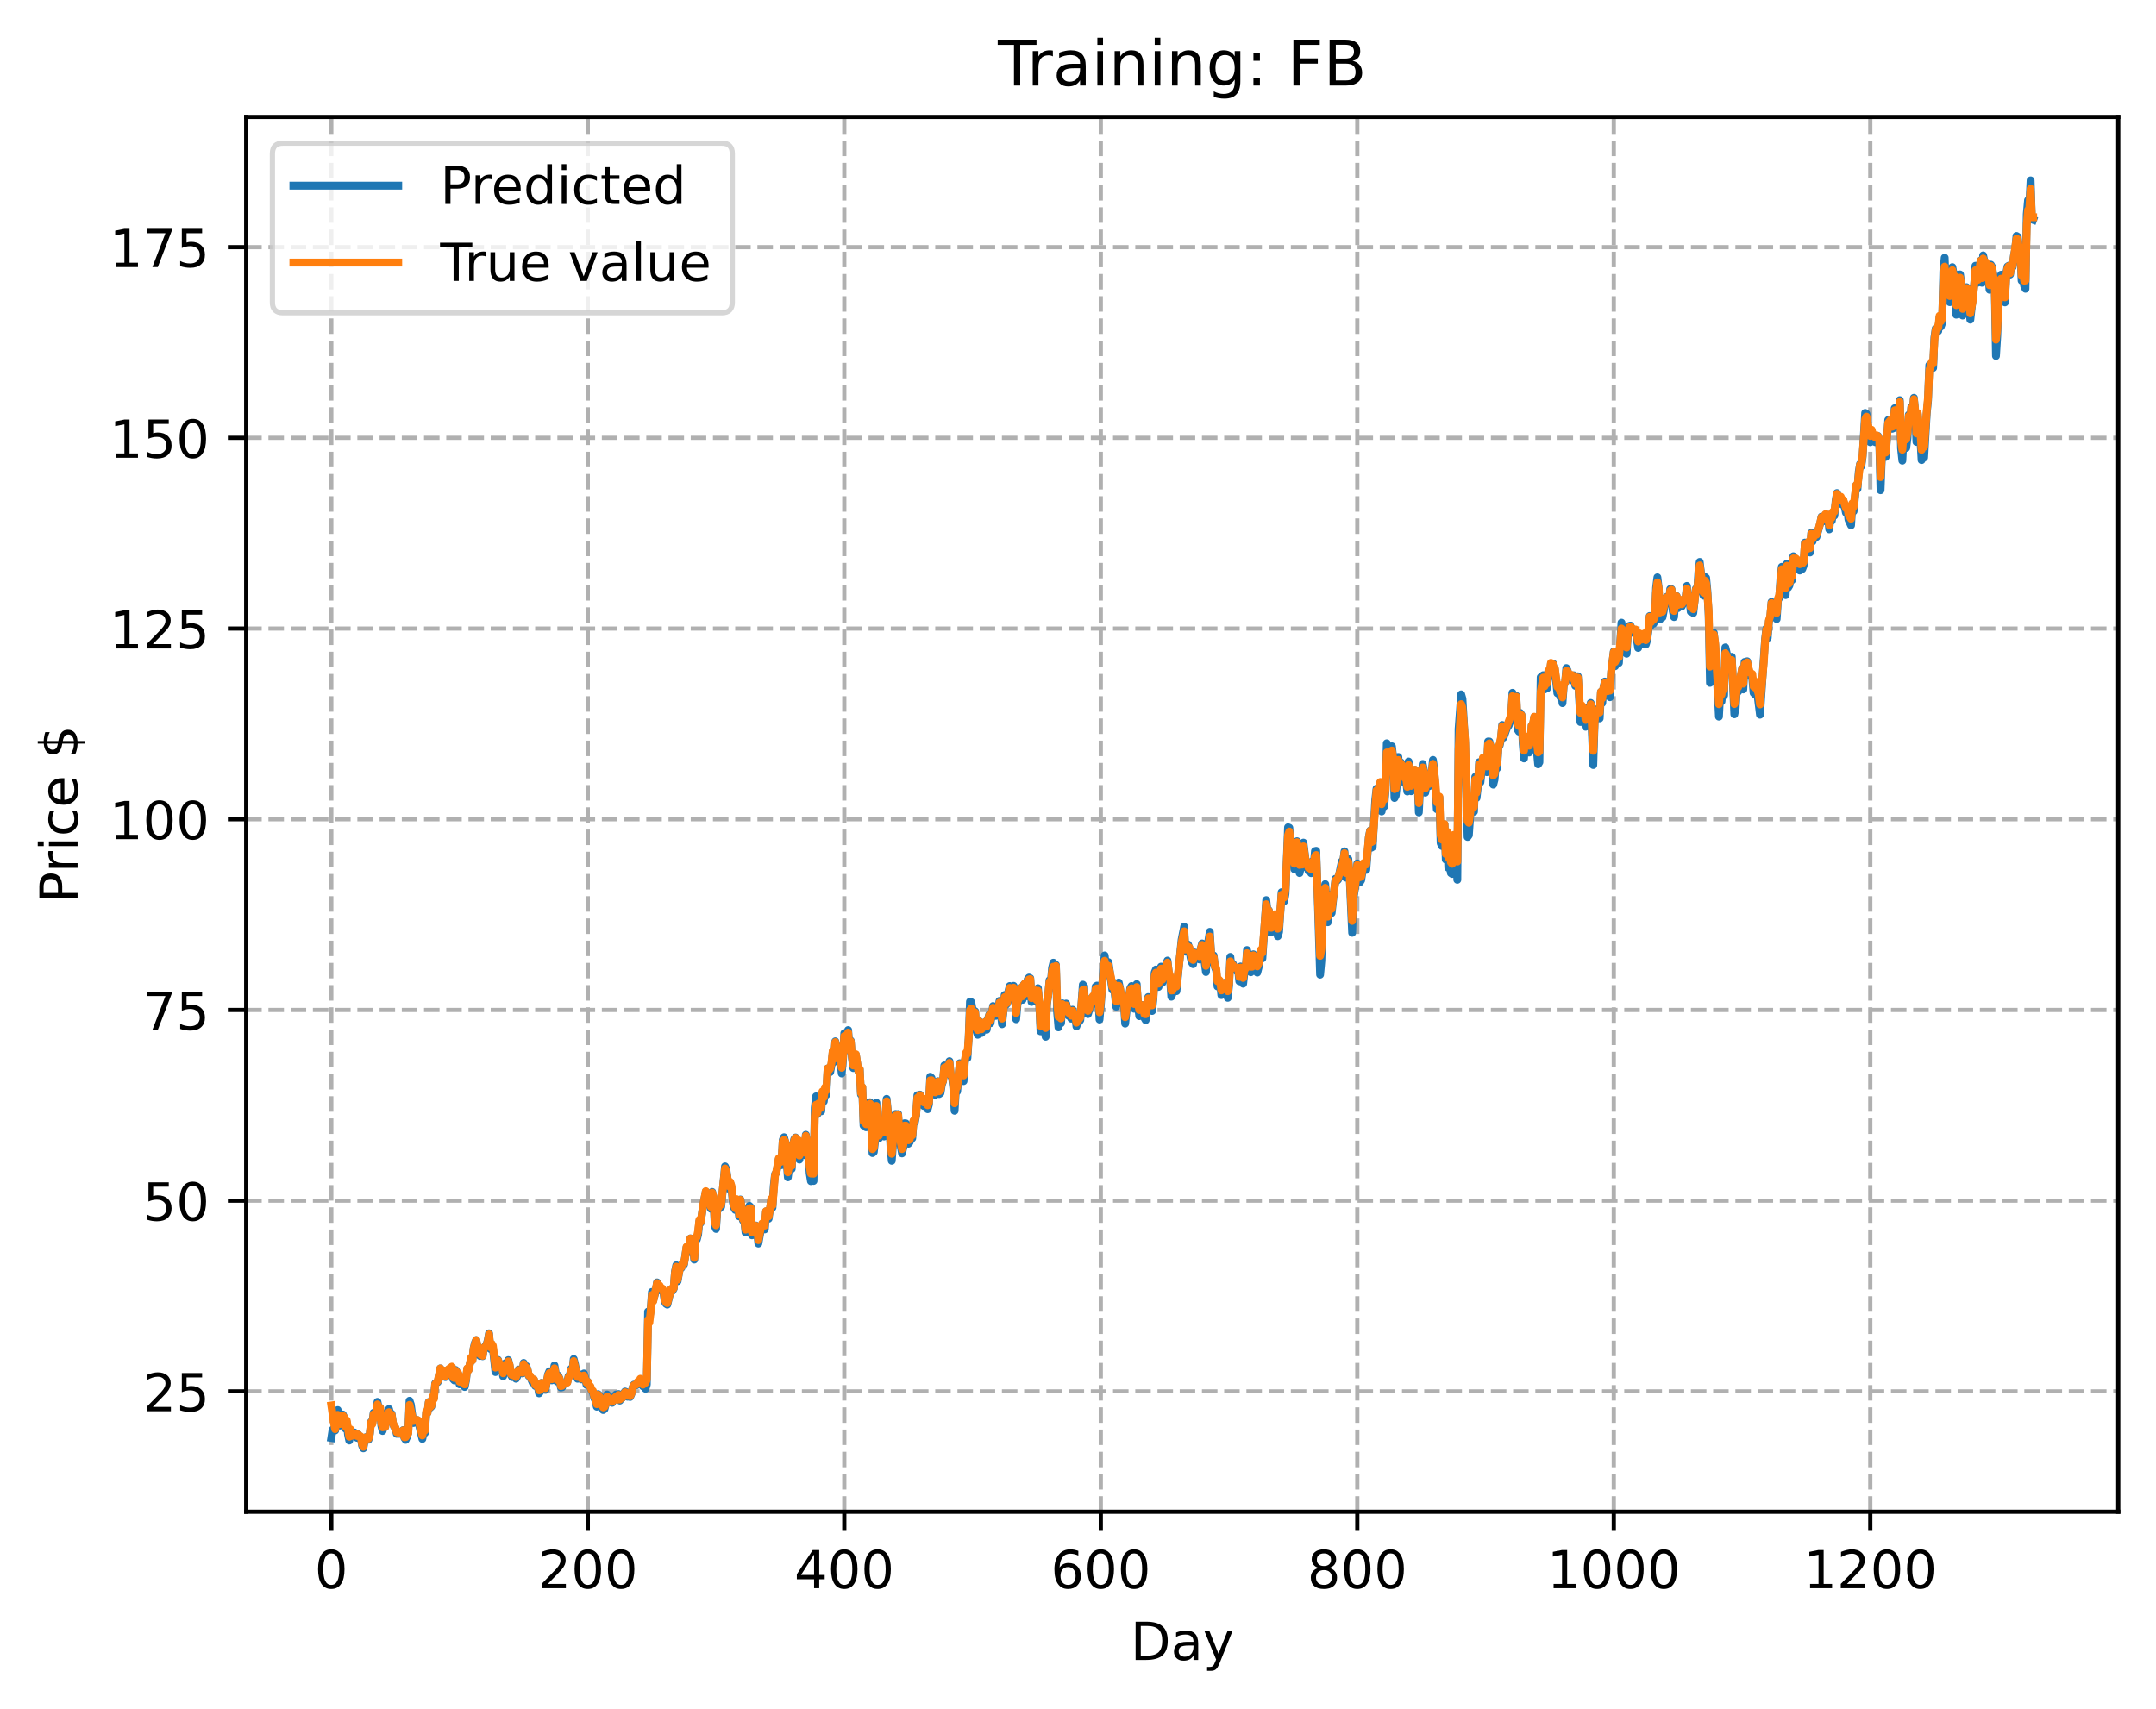 <?xml version="1.0" encoding="utf-8" standalone="no"?>
<!DOCTYPE svg PUBLIC "-//W3C//DTD SVG 1.1//EN"
  "http://www.w3.org/Graphics/SVG/1.1/DTD/svg11.dtd">
<!-- Created with matplotlib (https://matplotlib.org/) -->
<svg height="325.986pt" version="1.1" viewBox="0 0 411.286 325.986" width="411.286pt" xmlns="http://www.w3.org/2000/svg" xmlns:xlink="http://www.w3.org/1999/xlink">
 <defs>
  <style type="text/css">
*{stroke-linecap:butt;stroke-linejoin:round;}
  </style>
 </defs>
 <g id="figure_1">
  <g id="patch_1">
   <path d="M 0 325.986 
L 411.286 325.986 
L 411.286 0 
L 0 0 
z
" style="fill:#ffffff;"/>
  </g>
  <g id="axes_1">
   <g id="patch_2">
    <path d="M 46.966 288.43 
L 404.086 288.43 
L 404.086 22.318 
L 46.966 22.318 
z
" style="fill:#ffffff;"/>
   </g>
   <g id="matplotlib.axis_1">
    <g id="xtick_1">
     <g id="line2d_1">
      <path clip-path="url(#p50011f1a41)" d="M 63.198 288.43 
L 63.198 22.318 
" style="fill:none;stroke:#b0b0b0;stroke-dasharray:2.96,1.28;stroke-dashoffset:0;stroke-width:0.8;"/>
     </g>
     <g id="line2d_2">
      <defs>
       <path d="M 0 0 
L 0 3.5 
" id="m0963645684" style="stroke:#000000;stroke-width:0.8;"/>
      </defs>
      <g>
       <use style="stroke:#000000;stroke-width:0.8;" x="63.198" xlink:href="#m0963645684" y="288.43"/>
      </g>
     </g>
     <g id="text_1">
      <!-- 0 -->
      <defs>
       <path d="M 31.781 66.406 
Q 24.172 66.406 20.328 58.906 
Q 16.5 51.422 16.5 36.375 
Q 16.5 21.391 20.328 13.891 
Q 24.172 6.391 31.781 6.391 
Q 39.453 6.391 43.281 13.891 
Q 47.125 21.391 47.125 36.375 
Q 47.125 51.422 43.281 58.906 
Q 39.453 66.406 31.781 66.406 
z
M 31.781 74.219 
Q 44.047 74.219 50.516 64.516 
Q 56.984 54.828 56.984 36.375 
Q 56.984 17.969 50.516 8.266 
Q 44.047 -1.422 31.781 -1.422 
Q 19.531 -1.422 13.062 8.266 
Q 6.594 17.969 6.594 36.375 
Q 6.594 54.828 13.062 64.516 
Q 19.531 74.219 31.781 74.219 
z
" id="DejaVuSans-48"/>
      </defs>
      <g transform="translate(60.017 303.029)scale(0.1 -0.1)">
       <use xlink:href="#DejaVuSans-48"/>
      </g>
     </g>
    </g>
    <g id="xtick_2">
     <g id="line2d_3">
      <path clip-path="url(#p50011f1a41)" d="M 112.129 288.43 
L 112.129 22.318 
" style="fill:none;stroke:#b0b0b0;stroke-dasharray:2.96,1.28;stroke-dashoffset:0;stroke-width:0.8;"/>
     </g>
     <g id="line2d_4">
      <g>
       <use style="stroke:#000000;stroke-width:0.8;" x="112.129" xlink:href="#m0963645684" y="288.43"/>
      </g>
     </g>
     <g id="text_2">
      <!-- 200 -->
      <defs>
       <path d="M 19.188 8.297 
L 53.609 8.297 
L 53.609 0 
L 7.328 0 
L 7.328 8.297 
Q 12.938 14.109 22.625 23.891 
Q 32.328 33.688 34.812 36.531 
Q 39.547 41.844 41.422 45.531 
Q 43.312 49.219 43.312 52.781 
Q 43.312 58.594 39.234 62.25 
Q 35.156 65.922 28.609 65.922 
Q 23.969 65.922 18.812 64.312 
Q 13.672 62.703 7.812 59.422 
L 7.812 69.391 
Q 13.766 71.781 18.938 73 
Q 24.125 74.219 28.422 74.219 
Q 39.75 74.219 46.484 68.547 
Q 53.219 62.891 53.219 53.422 
Q 53.219 48.922 51.531 44.891 
Q 49.859 40.875 45.406 35.406 
Q 44.188 33.984 37.641 27.219 
Q 31.109 20.453 19.188 8.297 
z
" id="DejaVuSans-50"/>
      </defs>
      <g transform="translate(102.585 303.029)scale(0.1 -0.1)">
       <use xlink:href="#DejaVuSans-50"/>
       <use x="63.623" xlink:href="#DejaVuSans-48"/>
       <use x="127.246" xlink:href="#DejaVuSans-48"/>
      </g>
     </g>
    </g>
    <g id="xtick_3">
     <g id="line2d_5">
      <path clip-path="url(#p50011f1a41)" d="M 161.06 288.43 
L 161.06 22.318 
" style="fill:none;stroke:#b0b0b0;stroke-dasharray:2.96,1.28;stroke-dashoffset:0;stroke-width:0.8;"/>
     </g>
     <g id="line2d_6">
      <g>
       <use style="stroke:#000000;stroke-width:0.8;" x="161.06" xlink:href="#m0963645684" y="288.43"/>
      </g>
     </g>
     <g id="text_3">
      <!-- 400 -->
      <defs>
       <path d="M 37.797 64.312 
L 12.891 25.391 
L 37.797 25.391 
z
M 35.203 72.906 
L 47.609 72.906 
L 47.609 25.391 
L 58.016 25.391 
L 58.016 17.188 
L 47.609 17.188 
L 47.609 0 
L 37.797 0 
L 37.797 17.188 
L 4.891 17.188 
L 4.891 26.703 
z
" id="DejaVuSans-52"/>
      </defs>
      <g transform="translate(151.516 303.029)scale(0.1 -0.1)">
       <use xlink:href="#DejaVuSans-52"/>
       <use x="63.623" xlink:href="#DejaVuSans-48"/>
       <use x="127.246" xlink:href="#DejaVuSans-48"/>
      </g>
     </g>
    </g>
    <g id="xtick_4">
     <g id="line2d_7">
      <path clip-path="url(#p50011f1a41)" d="M 209.99 288.43 
L 209.99 22.318 
" style="fill:none;stroke:#b0b0b0;stroke-dasharray:2.96,1.28;stroke-dashoffset:0;stroke-width:0.8;"/>
     </g>
     <g id="line2d_8">
      <g>
       <use style="stroke:#000000;stroke-width:0.8;" x="209.99" xlink:href="#m0963645684" y="288.43"/>
      </g>
     </g>
     <g id="text_4">
      <!-- 600 -->
      <defs>
       <path d="M 33.016 40.375 
Q 26.375 40.375 22.484 35.828 
Q 18.609 31.297 18.609 23.391 
Q 18.609 15.531 22.484 10.953 
Q 26.375 6.391 33.016 6.391 
Q 39.656 6.391 43.531 10.953 
Q 47.406 15.531 47.406 23.391 
Q 47.406 31.297 43.531 35.828 
Q 39.656 40.375 33.016 40.375 
z
M 52.594 71.297 
L 52.594 62.312 
Q 48.875 64.062 45.094 64.984 
Q 41.312 65.922 37.594 65.922 
Q 27.828 65.922 22.672 59.328 
Q 17.531 52.734 16.797 39.406 
Q 19.672 43.656 24.016 45.922 
Q 28.375 48.188 33.594 48.188 
Q 44.578 48.188 50.953 41.516 
Q 57.328 34.859 57.328 23.391 
Q 57.328 12.156 50.688 5.359 
Q 44.047 -1.422 33.016 -1.422 
Q 20.359 -1.422 13.672 8.266 
Q 6.984 17.969 6.984 36.375 
Q 6.984 53.656 15.188 63.938 
Q 23.391 74.219 37.203 74.219 
Q 40.922 74.219 44.703 73.484 
Q 48.484 72.75 52.594 71.297 
z
" id="DejaVuSans-54"/>
      </defs>
      <g transform="translate(200.446 303.029)scale(0.1 -0.1)">
       <use xlink:href="#DejaVuSans-54"/>
       <use x="63.623" xlink:href="#DejaVuSans-48"/>
       <use x="127.246" xlink:href="#DejaVuSans-48"/>
      </g>
     </g>
    </g>
    <g id="xtick_5">
     <g id="line2d_9">
      <path clip-path="url(#p50011f1a41)" d="M 258.921 288.43 
L 258.921 22.318 
" style="fill:none;stroke:#b0b0b0;stroke-dasharray:2.96,1.28;stroke-dashoffset:0;stroke-width:0.8;"/>
     </g>
     <g id="line2d_10">
      <g>
       <use style="stroke:#000000;stroke-width:0.8;" x="258.921" xlink:href="#m0963645684" y="288.43"/>
      </g>
     </g>
     <g id="text_5">
      <!-- 800 -->
      <defs>
       <path d="M 31.781 34.625 
Q 24.75 34.625 20.719 30.859 
Q 16.703 27.094 16.703 20.516 
Q 16.703 13.922 20.719 10.156 
Q 24.75 6.391 31.781 6.391 
Q 38.812 6.391 42.859 10.172 
Q 46.922 13.969 46.922 20.516 
Q 46.922 27.094 42.891 30.859 
Q 38.875 34.625 31.781 34.625 
z
M 21.922 38.812 
Q 15.578 40.375 12.031 44.719 
Q 8.5 49.078 8.5 55.328 
Q 8.5 64.062 14.719 69.141 
Q 20.953 74.219 31.781 74.219 
Q 42.672 74.219 48.875 69.141 
Q 55.078 64.062 55.078 55.328 
Q 55.078 49.078 51.531 44.719 
Q 48 40.375 41.703 38.812 
Q 48.828 37.156 52.797 32.312 
Q 56.781 27.484 56.781 20.516 
Q 56.781 9.906 50.312 4.234 
Q 43.844 -1.422 31.781 -1.422 
Q 19.734 -1.422 13.25 4.234 
Q 6.781 9.906 6.781 20.516 
Q 6.781 27.484 10.781 32.312 
Q 14.797 37.156 21.922 38.812 
z
M 18.312 54.391 
Q 18.312 48.734 21.844 45.562 
Q 25.391 42.391 31.781 42.391 
Q 38.141 42.391 41.719 45.562 
Q 45.312 48.734 45.312 54.391 
Q 45.312 60.062 41.719 63.234 
Q 38.141 66.406 31.781 66.406 
Q 25.391 66.406 21.844 63.234 
Q 18.312 60.062 18.312 54.391 
z
" id="DejaVuSans-56"/>
      </defs>
      <g transform="translate(249.377 303.029)scale(0.1 -0.1)">
       <use xlink:href="#DejaVuSans-56"/>
       <use x="63.623" xlink:href="#DejaVuSans-48"/>
       <use x="127.246" xlink:href="#DejaVuSans-48"/>
      </g>
     </g>
    </g>
    <g id="xtick_6">
     <g id="line2d_11">
      <path clip-path="url(#p50011f1a41)" d="M 307.851 288.43 
L 307.851 22.318 
" style="fill:none;stroke:#b0b0b0;stroke-dasharray:2.96,1.28;stroke-dashoffset:0;stroke-width:0.8;"/>
     </g>
     <g id="line2d_12">
      <g>
       <use style="stroke:#000000;stroke-width:0.8;" x="307.851" xlink:href="#m0963645684" y="288.43"/>
      </g>
     </g>
     <g id="text_6">
      <!-- 1000 -->
      <defs>
       <path d="M 12.406 8.297 
L 28.516 8.297 
L 28.516 63.922 
L 10.984 60.406 
L 10.984 69.391 
L 28.422 72.906 
L 38.281 72.906 
L 38.281 8.297 
L 54.391 8.297 
L 54.391 0 
L 12.406 0 
z
" id="DejaVuSans-49"/>
      </defs>
      <g transform="translate(295.126 303.029)scale(0.1 -0.1)">
       <use xlink:href="#DejaVuSans-49"/>
       <use x="63.623" xlink:href="#DejaVuSans-48"/>
       <use x="127.246" xlink:href="#DejaVuSans-48"/>
       <use x="190.869" xlink:href="#DejaVuSans-48"/>
      </g>
     </g>
    </g>
    <g id="xtick_7">
     <g id="line2d_13">
      <path clip-path="url(#p50011f1a41)" d="M 356.782 288.43 
L 356.782 22.318 
" style="fill:none;stroke:#b0b0b0;stroke-dasharray:2.96,1.28;stroke-dashoffset:0;stroke-width:0.8;"/>
     </g>
     <g id="line2d_14">
      <g>
       <use style="stroke:#000000;stroke-width:0.8;" x="356.782" xlink:href="#m0963645684" y="288.43"/>
      </g>
     </g>
     <g id="text_7">
      <!-- 1200 -->
      <g transform="translate(344.057 303.029)scale(0.1 -0.1)">
       <use xlink:href="#DejaVuSans-49"/>
       <use x="63.623" xlink:href="#DejaVuSans-50"/>
       <use x="127.246" xlink:href="#DejaVuSans-48"/>
       <use x="190.869" xlink:href="#DejaVuSans-48"/>
      </g>
     </g>
    </g>
    <g id="text_8">
     <!-- Day -->
     <defs>
      <path d="M 19.672 64.797 
L 19.672 8.109 
L 31.594 8.109 
Q 46.688 8.109 53.688 14.938 
Q 60.688 21.781 60.688 36.531 
Q 60.688 51.172 53.688 57.984 
Q 46.688 64.797 31.594 64.797 
z
M 9.812 72.906 
L 30.078 72.906 
Q 51.266 72.906 61.172 64.094 
Q 71.094 55.281 71.094 36.531 
Q 71.094 17.672 61.125 8.828 
Q 51.172 0 30.078 0 
L 9.812 0 
z
" id="DejaVuSans-68"/>
      <path d="M 34.281 27.484 
Q 23.391 27.484 19.188 25 
Q 14.984 22.516 14.984 16.5 
Q 14.984 11.719 18.141 8.906 
Q 21.297 6.109 26.703 6.109 
Q 34.188 6.109 38.703 11.406 
Q 43.219 16.703 43.219 25.484 
L 43.219 27.484 
z
M 52.203 31.203 
L 52.203 0 
L 43.219 0 
L 43.219 8.297 
Q 40.141 3.328 35.547 0.953 
Q 30.953 -1.422 24.312 -1.422 
Q 15.922 -1.422 10.953 3.297 
Q 6 8.016 6 15.922 
Q 6 25.141 12.172 29.828 
Q 18.359 34.516 30.609 34.516 
L 43.219 34.516 
L 43.219 35.406 
Q 43.219 41.609 39.141 45 
Q 35.062 48.391 27.688 48.391 
Q 23 48.391 18.547 47.266 
Q 14.109 46.141 10.016 43.891 
L 10.016 52.203 
Q 14.938 54.109 19.578 55.047 
Q 24.219 56 28.609 56 
Q 40.484 56 46.344 49.844 
Q 52.203 43.703 52.203 31.203 
z
" id="DejaVuSans-97"/>
      <path d="M 32.172 -5.078 
Q 28.375 -14.844 24.75 -17.812 
Q 21.141 -20.797 15.094 -20.797 
L 7.906 -20.797 
L 7.906 -13.281 
L 13.188 -13.281 
Q 16.891 -13.281 18.938 -11.516 
Q 21 -9.766 23.484 -3.219 
L 25.094 0.875 
L 2.984 54.688 
L 12.5 54.688 
L 29.594 11.922 
L 46.688 54.688 
L 56.203 54.688 
z
" id="DejaVuSans-121"/>
     </defs>
     <g transform="translate(215.652 316.707)scale(0.1 -0.1)">
      <use xlink:href="#DejaVuSans-68"/>
      <use x="77.002" xlink:href="#DejaVuSans-97"/>
      <use x="138.281" xlink:href="#DejaVuSans-121"/>
     </g>
    </g>
   </g>
   <g id="matplotlib.axis_2">
    <g id="ytick_1">
     <g id="line2d_15">
      <path clip-path="url(#p50011f1a41)" d="M 46.966 265.461 
L 404.086 265.461 
" style="fill:none;stroke:#b0b0b0;stroke-dasharray:2.96,1.28;stroke-dashoffset:0;stroke-width:0.8;"/>
     </g>
     <g id="line2d_16">
      <defs>
       <path d="M 0 0 
L -3.5 0 
" id="m02953d1f0e" style="stroke:#000000;stroke-width:0.8;"/>
      </defs>
      <g>
       <use style="stroke:#000000;stroke-width:0.8;" x="46.966" xlink:href="#m02953d1f0e" y="265.461"/>
      </g>
     </g>
     <g id="text_9">
      <!-- 25 -->
      <defs>
       <path d="M 10.797 72.906 
L 49.516 72.906 
L 49.516 64.594 
L 19.828 64.594 
L 19.828 46.734 
Q 21.969 47.469 24.109 47.828 
Q 26.266 48.188 28.422 48.188 
Q 40.625 48.188 47.75 41.5 
Q 54.891 34.812 54.891 23.391 
Q 54.891 11.625 47.562 5.094 
Q 40.234 -1.422 26.906 -1.422 
Q 22.312 -1.422 17.547 -0.641 
Q 12.797 0.141 7.719 1.703 
L 7.719 11.625 
Q 12.109 9.234 16.797 8.062 
Q 21.484 6.891 26.703 6.891 
Q 35.156 6.891 40.078 11.328 
Q 45.016 15.766 45.016 23.391 
Q 45.016 31 40.078 35.438 
Q 35.156 39.891 26.703 39.891 
Q 22.75 39.891 18.812 39.016 
Q 14.891 38.141 10.797 36.281 
z
" id="DejaVuSans-53"/>
      </defs>
      <g transform="translate(27.241 269.26)scale(0.1 -0.1)">
       <use xlink:href="#DejaVuSans-50"/>
       <use x="63.623" xlink:href="#DejaVuSans-53"/>
      </g>
     </g>
    </g>
    <g id="ytick_2">
     <g id="line2d_17">
      <path clip-path="url(#p50011f1a41)" d="M 46.966 229.076 
L 404.086 229.076 
" style="fill:none;stroke:#b0b0b0;stroke-dasharray:2.96,1.28;stroke-dashoffset:0;stroke-width:0.8;"/>
     </g>
     <g id="line2d_18">
      <g>
       <use style="stroke:#000000;stroke-width:0.8;" x="46.966" xlink:href="#m02953d1f0e" y="229.076"/>
      </g>
     </g>
     <g id="text_10">
      <!-- 50 -->
      <g transform="translate(27.241 232.875)scale(0.1 -0.1)">
       <use xlink:href="#DejaVuSans-53"/>
       <use x="63.623" xlink:href="#DejaVuSans-48"/>
      </g>
     </g>
    </g>
    <g id="ytick_3">
     <g id="line2d_19">
      <path clip-path="url(#p50011f1a41)" d="M 46.966 192.692 
L 404.086 192.692 
" style="fill:none;stroke:#b0b0b0;stroke-dasharray:2.96,1.28;stroke-dashoffset:0;stroke-width:0.8;"/>
     </g>
     <g id="line2d_20">
      <g>
       <use style="stroke:#000000;stroke-width:0.8;" x="46.966" xlink:href="#m02953d1f0e" y="192.692"/>
      </g>
     </g>
     <g id="text_11">
      <!-- 75 -->
      <defs>
       <path d="M 8.203 72.906 
L 55.078 72.906 
L 55.078 68.703 
L 28.609 0 
L 18.312 0 
L 43.219 64.594 
L 8.203 64.594 
z
" id="DejaVuSans-55"/>
      </defs>
      <g transform="translate(27.241 196.491)scale(0.1 -0.1)">
       <use xlink:href="#DejaVuSans-55"/>
       <use x="63.623" xlink:href="#DejaVuSans-53"/>
      </g>
     </g>
    </g>
    <g id="ytick_4">
     <g id="line2d_21">
      <path clip-path="url(#p50011f1a41)" d="M 46.966 156.307 
L 404.086 156.307 
" style="fill:none;stroke:#b0b0b0;stroke-dasharray:2.96,1.28;stroke-dashoffset:0;stroke-width:0.8;"/>
     </g>
     <g id="line2d_22">
      <g>
       <use style="stroke:#000000;stroke-width:0.8;" x="46.966" xlink:href="#m02953d1f0e" y="156.307"/>
      </g>
     </g>
     <g id="text_12">
      <!-- 100 -->
      <g transform="translate(20.878 160.107)scale(0.1 -0.1)">
       <use xlink:href="#DejaVuSans-49"/>
       <use x="63.623" xlink:href="#DejaVuSans-48"/>
       <use x="127.246" xlink:href="#DejaVuSans-48"/>
      </g>
     </g>
    </g>
    <g id="ytick_5">
     <g id="line2d_23">
      <path clip-path="url(#p50011f1a41)" d="M 46.966 119.923 
L 404.086 119.923 
" style="fill:none;stroke:#b0b0b0;stroke-dasharray:2.96,1.28;stroke-dashoffset:0;stroke-width:0.8;"/>
     </g>
     <g id="line2d_24">
      <g>
       <use style="stroke:#000000;stroke-width:0.8;" x="46.966" xlink:href="#m02953d1f0e" y="119.923"/>
      </g>
     </g>
     <g id="text_13">
      <!-- 125 -->
      <g transform="translate(20.878 123.722)scale(0.1 -0.1)">
       <use xlink:href="#DejaVuSans-49"/>
       <use x="63.623" xlink:href="#DejaVuSans-50"/>
       <use x="127.246" xlink:href="#DejaVuSans-53"/>
      </g>
     </g>
    </g>
    <g id="ytick_6">
     <g id="line2d_25">
      <path clip-path="url(#p50011f1a41)" d="M 46.966 83.539 
L 404.086 83.539 
" style="fill:none;stroke:#b0b0b0;stroke-dasharray:2.96,1.28;stroke-dashoffset:0;stroke-width:0.8;"/>
     </g>
     <g id="line2d_26">
      <g>
       <use style="stroke:#000000;stroke-width:0.8;" x="46.966" xlink:href="#m02953d1f0e" y="83.539"/>
      </g>
     </g>
     <g id="text_14">
      <!-- 150 -->
      <g transform="translate(20.878 87.338)scale(0.1 -0.1)">
       <use xlink:href="#DejaVuSans-49"/>
       <use x="63.623" xlink:href="#DejaVuSans-53"/>
       <use x="127.246" xlink:href="#DejaVuSans-48"/>
      </g>
     </g>
    </g>
    <g id="ytick_7">
     <g id="line2d_27">
      <path clip-path="url(#p50011f1a41)" d="M 46.966 47.154 
L 404.086 47.154 
" style="fill:none;stroke:#b0b0b0;stroke-dasharray:2.96,1.28;stroke-dashoffset:0;stroke-width:0.8;"/>
     </g>
     <g id="line2d_28">
      <g>
       <use style="stroke:#000000;stroke-width:0.8;" x="46.966" xlink:href="#m02953d1f0e" y="47.154"/>
      </g>
     </g>
     <g id="text_15">
      <!-- 175 -->
      <g transform="translate(20.878 50.953)scale(0.1 -0.1)">
       <use xlink:href="#DejaVuSans-49"/>
       <use x="63.623" xlink:href="#DejaVuSans-55"/>
       <use x="127.246" xlink:href="#DejaVuSans-53"/>
      </g>
     </g>
    </g>
    <g id="text_16">
     <!-- Price $ -->
     <defs>
      <path d="M 19.672 64.797 
L 19.672 37.406 
L 32.078 37.406 
Q 38.969 37.406 42.719 40.969 
Q 46.484 44.531 46.484 51.125 
Q 46.484 57.672 42.719 61.234 
Q 38.969 64.797 32.078 64.797 
z
M 9.812 72.906 
L 32.078 72.906 
Q 44.344 72.906 50.609 67.359 
Q 56.891 61.812 56.891 51.125 
Q 56.891 40.328 50.609 34.812 
Q 44.344 29.297 32.078 29.297 
L 19.672 29.297 
L 19.672 0 
L 9.812 0 
z
" id="DejaVuSans-80"/>
      <path d="M 41.109 46.297 
Q 39.594 47.172 37.812 47.578 
Q 36.031 48 33.891 48 
Q 26.266 48 22.188 43.047 
Q 18.109 38.094 18.109 28.812 
L 18.109 0 
L 9.078 0 
L 9.078 54.688 
L 18.109 54.688 
L 18.109 46.188 
Q 20.953 51.172 25.484 53.578 
Q 30.031 56 36.531 56 
Q 37.453 56 38.578 55.875 
Q 39.703 55.766 41.062 55.516 
z
" id="DejaVuSans-114"/>
      <path d="M 9.422 54.688 
L 18.406 54.688 
L 18.406 0 
L 9.422 0 
z
M 9.422 75.984 
L 18.406 75.984 
L 18.406 64.594 
L 9.422 64.594 
z
" id="DejaVuSans-105"/>
      <path d="M 48.781 52.594 
L 48.781 44.188 
Q 44.969 46.297 41.141 47.344 
Q 37.312 48.391 33.406 48.391 
Q 24.656 48.391 19.812 42.844 
Q 14.984 37.312 14.984 27.297 
Q 14.984 17.281 19.812 11.734 
Q 24.656 6.203 33.406 6.203 
Q 37.312 6.203 41.141 7.25 
Q 44.969 8.297 48.781 10.406 
L 48.781 2.094 
Q 45.016 0.344 40.984 -0.531 
Q 36.969 -1.422 32.422 -1.422 
Q 20.062 -1.422 12.781 6.344 
Q 5.516 14.109 5.516 27.297 
Q 5.516 40.672 12.859 48.328 
Q 20.219 56 33.016 56 
Q 37.156 56 41.109 55.141 
Q 45.062 54.297 48.781 52.594 
z
" id="DejaVuSans-99"/>
      <path d="M 56.203 29.594 
L 56.203 25.203 
L 14.891 25.203 
Q 15.484 15.922 20.484 11.062 
Q 25.484 6.203 34.422 6.203 
Q 39.594 6.203 44.453 7.469 
Q 49.312 8.734 54.109 11.281 
L 54.109 2.781 
Q 49.266 0.734 44.188 -0.344 
Q 39.109 -1.422 33.891 -1.422 
Q 20.797 -1.422 13.156 6.188 
Q 5.516 13.812 5.516 26.812 
Q 5.516 40.234 12.766 48.109 
Q 20.016 56 32.328 56 
Q 43.359 56 49.781 48.891 
Q 56.203 41.797 56.203 29.594 
z
M 47.219 32.234 
Q 47.125 39.594 43.094 43.984 
Q 39.062 48.391 32.422 48.391 
Q 24.906 48.391 20.391 44.141 
Q 15.875 39.891 15.188 32.172 
z
" id="DejaVuSans-101"/>
      <path id="DejaVuSans-32"/>
      <path d="M 33.797 -14.703 
L 28.906 -14.703 
L 28.859 0 
Q 23.734 0.094 18.609 1.188 
Q 13.484 2.297 8.297 4.5 
L 8.297 13.281 
Q 13.281 10.156 18.375 8.562 
Q 23.484 6.984 28.906 6.938 
L 28.906 29.203 
Q 18.109 30.953 13.203 35.156 
Q 8.297 39.359 8.297 46.688 
Q 8.297 54.641 13.625 59.219 
Q 18.953 63.812 28.906 64.5 
L 28.906 75.984 
L 33.797 75.984 
L 33.797 64.656 
Q 38.328 64.453 42.578 63.688 
Q 46.828 62.938 50.875 61.625 
L 50.875 53.078 
Q 46.828 55.125 42.547 56.25 
Q 38.281 57.375 33.797 57.562 
L 33.797 36.719 
Q 44.875 35.016 50.094 30.609 
Q 55.328 26.219 55.328 18.609 
Q 55.328 10.359 49.781 5.594 
Q 44.234 0.828 33.797 0.094 
z
M 28.906 37.594 
L 28.906 57.625 
Q 23.25 56.984 20.266 54.391 
Q 17.281 51.812 17.281 47.516 
Q 17.281 43.312 20.031 40.969 
Q 22.797 38.625 28.906 37.594 
z
M 33.797 28.219 
L 33.797 7.078 
Q 39.984 7.906 43.141 10.594 
Q 46.297 13.281 46.297 17.672 
Q 46.297 21.969 43.281 24.5 
Q 40.281 27.047 33.797 28.219 
z
" id="DejaVuSans-36"/>
     </defs>
     <g transform="translate(14.798 172.342)rotate(-90)scale(0.1 -0.1)">
      <use xlink:href="#DejaVuSans-80"/>
      <use x="58.553" xlink:href="#DejaVuSans-114"/>
      <use x="99.666" xlink:href="#DejaVuSans-105"/>
      <use x="127.449" xlink:href="#DejaVuSans-99"/>
      <use x="182.43" xlink:href="#DejaVuSans-101"/>
      <use x="243.953" xlink:href="#DejaVuSans-32"/>
      <use x="275.74" xlink:href="#DejaVuSans-36"/>
     </g>
    </g>
   </g>
   <g id="line2d_29">
    <path clip-path="url(#p50011f1a41)" d="M 63.198 274.351 
L 63.443 272.785 
L 63.688 272.52 
L 63.932 272.93 
L 64.422 269.033 
L 64.666 271.286 
L 64.911 271.994 
L 65.156 271.271 
L 65.4 269.885 
L 65.645 270.456 
L 65.89 272.579 
L 66.134 271.302 
L 66.379 273.651 
L 66.623 274.848 
L 66.868 272.949 
L 67.113 274.114 
L 67.357 273.936 
L 67.602 273.31 
L 67.847 273.546 
L 68.091 274.323 
L 68.336 273.692 
L 68.581 274.078 
L 68.825 274.213 
L 69.07 275.805 
L 69.315 276.334 
L 69.559 274.919 
L 69.804 274.206 
L 70.049 274.26 
L 70.293 274.688 
L 70.538 273.639 
L 70.783 271.273 
L 71.027 271.455 
L 71.272 269.558 
L 71.517 270.336 
L 71.761 269.833 
L 72.006 267.472 
L 72.251 268.69 
L 72.495 268.566 
L 72.74 272.003 
L 72.984 273.025 
L 73.229 272.04 
L 73.474 272.269 
L 73.718 270.312 
L 73.963 269.327 
L 74.208 268.836 
L 74.452 269.874 
L 74.697 269.724 
L 74.942 271.489 
L 75.186 272.222 
L 75.431 272.458 
L 75.676 273.567 
L 75.92 273.119 
L 76.165 273.568 
L 76.41 273.358 
L 76.654 273.465 
L 76.899 272.867 
L 77.144 274.361 
L 77.388 274.718 
L 77.633 274.177 
L 77.878 273.335 
L 78.122 267.255 
L 78.367 267.973 
L 78.856 271.503 
L 79.101 271.011 
L 79.345 271.324 
L 79.59 270.935 
L 79.835 271.391 
L 80.569 274.538 
L 80.813 273.292 
L 81.058 273.412 
L 81.303 269.557 
L 81.547 269.573 
L 81.792 267.502 
L 82.037 268.615 
L 82.281 268.377 
L 82.526 266.698 
L 82.771 266.732 
L 83.015 263.943 
L 83.505 263.712 
L 83.994 261.081 
L 84.239 262.701 
L 84.728 261.565 
L 84.972 262.743 
L 85.462 261.4 
L 85.706 261.208 
L 85.951 261.835 
L 86.196 260.836 
L 86.44 263.132 
L 86.685 263.384 
L 86.93 261.388 
L 87.419 262.21 
L 87.664 264.114 
L 87.908 262.823 
L 88.642 264.629 
L 88.887 263.414 
L 89.132 261.148 
L 89.376 261.391 
L 89.866 259.172 
L 90.11 259.52 
L 90.355 257.256 
L 90.599 256.202 
L 90.844 255.672 
L 91.333 258.372 
L 91.578 258.702 
L 91.823 258.047 
L 92.067 258.759 
L 92.312 257.129 
L 92.801 256.57 
L 93.046 255.725 
L 93.291 254.393 
L 93.535 257.365 
L 93.78 256.443 
L 94.025 257.246 
L 94.514 261.784 
L 95.003 259.452 
L 95.248 260.258 
L 95.493 260.375 
L 95.737 260.862 
L 95.982 262.586 
L 96.471 260.065 
L 96.716 260.649 
L 96.96 259.496 
L 97.205 260.484 
L 97.45 262.293 
L 97.694 262.745 
L 98.184 261.993 
L 98.428 263.059 
L 98.673 262.619 
L 98.918 261.299 
L 99.162 261.481 
L 99.407 261.928 
L 99.652 262.037 
L 99.896 260.04 
L 100.141 261.094 
L 100.386 260.626 
L 100.63 261.287 
L 100.875 262.551 
L 101.12 262.669 
L 101.609 263.803 
L 101.854 263.235 
L 102.098 264.427 
L 102.587 264.516 
L 102.832 265.844 
L 103.077 265.496 
L 103.321 263.851 
L 103.566 264.68 
L 104.055 265.178 
L 104.545 262.219 
L 104.789 261.641 
L 105.279 263.36 
L 105.768 260.519 
L 106.257 263.583 
L 106.502 262.453 
L 106.747 263.06 
L 106.991 264.723 
L 107.236 264.679 
L 107.481 264.026 
L 108.215 263.708 
L 108.459 262.563 
L 108.704 262.327 
L 108.948 261.143 
L 109.193 261.802 
L 109.438 259.287 
L 109.682 260.264 
L 110.172 263.061 
L 110.416 262.186 
L 110.661 262.235 
L 110.906 263.18 
L 111.15 262.932 
L 111.395 262.047 
L 111.64 262.908 
L 111.884 264.231 
L 112.129 263.619 
L 112.374 264.337 
L 112.618 264.63 
L 112.863 265.359 
L 113.108 265.67 
L 113.352 266.728 
L 113.597 267.236 
L 113.842 268.39 
L 114.086 265.993 
L 114.331 266.209 
L 115.065 269.026 
L 115.309 268.849 
L 115.554 267.898 
L 115.799 266.059 
L 116.288 267.347 
L 116.533 267.412 
L 116.777 267.651 
L 117.267 266.359 
L 117.511 266.063 
L 117.756 267.01 
L 118.001 265.975 
L 118.245 267.225 
L 118.49 266.491 
L 118.735 266.702 
L 118.979 265.854 
L 119.224 265.491 
L 119.469 265.603 
L 119.713 266.488 
L 119.958 266.149 
L 120.203 266.535 
L 120.447 265.959 
L 120.692 264.685 
L 120.936 264.183 
L 121.181 264.361 
L 121.426 264.281 
L 121.67 263.794 
L 121.915 263.853 
L 122.16 263.361 
L 122.649 264.502 
L 122.894 264.627 
L 123.138 264.966 
L 123.383 264.166 
L 123.628 250.246 
L 123.872 251.424 
L 124.117 250.07 
L 124.362 246.492 
L 124.606 248.147 
L 125.096 246.35 
L 125.34 244.672 
L 125.585 246.189 
L 125.83 245.502 
L 126.074 246.063 
L 126.319 245.996 
L 126.563 246.54 
L 126.808 248.359 
L 127.053 248.766 
L 127.297 248.919 
L 128.031 245.938 
L 128.276 246.298 
L 128.521 245.866 
L 128.765 242.576 
L 129.01 241.401 
L 129.255 244.452 
L 129.744 241.679 
L 129.989 241.905 
L 130.233 241.089 
L 130.478 241.252 
L 130.967 237.97 
L 131.212 238.028 
L 131.457 238.887 
L 131.701 236.282 
L 132.191 237.59 
L 132.435 240.327 
L 132.68 236.331 
L 132.924 236.486 
L 133.169 235.534 
L 133.414 233.036 
L 133.658 233.324 
L 134.148 229.868 
L 134.637 227.366 
L 134.882 229.309 
L 135.126 228.782 
L 135.371 229.092 
L 135.616 230.627 
L 135.86 227.418 
L 136.105 228.484 
L 136.35 233.948 
L 136.594 234.473 
L 136.839 230.491 
L 137.084 230.692 
L 137.573 230.231 
L 138.307 222.533 
L 138.551 223.063 
L 139.041 226.806 
L 139.285 225.696 
L 139.53 226.614 
L 139.775 229.19 
L 140.019 230.416 
L 140.264 230.845 
L 140.509 228.929 
L 140.753 229.661 
L 140.998 232.069 
L 141.243 228.851 
L 141.732 232.868 
L 141.977 232.833 
L 142.221 235.154 
L 142.466 234.491 
L 142.711 230.632 
L 142.955 230.07 
L 143.2 230.316 
L 143.445 235.686 
L 143.689 234.672 
L 144.178 233.817 
L 144.423 234.793 
L 144.668 237.27 
L 145.157 234.508 
L 145.402 233.745 
L 145.646 233.895 
L 145.891 234.562 
L 146.136 231.127 
L 146.625 232.528 
L 147.114 229.023 
L 147.359 230.41 
L 147.604 226.248 
L 147.848 224.035 
L 148.093 223.742 
L 148.582 221.098 
L 148.827 222.23 
L 149.072 222.31 
L 149.316 217.494 
L 149.561 216.976 
L 149.806 217.903 
L 150.295 224.629 
L 150.539 222.751 
L 150.784 222.774 
L 151.029 223.021 
L 151.273 218.421 
L 151.518 217.349 
L 151.763 217.026 
L 152.007 218.896 
L 152.252 217.721 
L 152.497 221.245 
L 152.741 217.841 
L 152.986 218.039 
L 153.475 220.401 
L 153.72 216.505 
L 154.209 220.26 
L 154.454 223.864 
L 154.699 225.366 
L 154.943 222.669 
L 155.188 225.32 
L 155.433 211.339 
L 155.677 209.181 
L 155.922 212.588 
L 156.166 210.279 
L 156.411 211.712 
L 156.656 212.032 
L 156.9 208.436 
L 157.145 210.151 
L 157.39 208.025 
L 157.634 208.89 
L 157.879 203.85 
L 158.124 204.564 
L 158.368 204.556 
L 158.613 203.232 
L 158.858 200.649 
L 159.102 202.618 
L 159.347 198.681 
L 159.836 201.297 
L 160.081 201.68 
L 160.326 202.747 
L 160.57 204.823 
L 160.815 202.021 
L 161.06 197.13 
L 161.549 200.367 
L 161.794 196.533 
L 162.038 199.751 
L 162.283 198.546 
L 162.527 201.95 
L 162.772 203.789 
L 163.017 201.956 
L 163.261 201.246 
L 163.751 204.413 
L 163.995 203.973 
L 164.24 208.822 
L 164.485 207.446 
L 164.729 214.746 
L 164.974 213.651 
L 165.219 215.079 
L 165.463 214.546 
L 165.708 210.371 
L 165.953 210.305 
L 166.442 220.003 
L 166.687 219.795 
L 166.931 217.666 
L 167.176 210.383 
L 167.421 215.961 
L 167.665 217.204 
L 167.91 216.381 
L 168.154 216.47 
L 168.399 215.613 
L 168.644 216.837 
L 169.133 209.656 
L 169.378 212.267 
L 169.622 213.356 
L 169.867 218.662 
L 170.112 221.479 
L 170.601 214.848 
L 170.846 212.54 
L 171.09 213.782 
L 171.335 212.555 
L 171.58 217.211 
L 172.069 220.064 
L 172.314 218.946 
L 172.558 214.31 
L 172.803 214.334 
L 173.048 215.832 
L 173.292 218.222 
L 173.537 217.918 
L 173.782 215.933 
L 174.026 217.185 
L 174.271 213.902 
L 174.515 214.124 
L 174.76 212.795 
L 175.005 208.963 
L 175.249 209.188 
L 175.494 208.851 
L 175.739 209.938 
L 176.228 211.028 
L 176.473 209.711 
L 176.717 210.231 
L 176.962 211.63 
L 177.207 210.72 
L 177.451 205.441 
L 177.696 205.66 
L 177.941 208.827 
L 178.185 207.987 
L 178.43 208.899 
L 178.675 208.269 
L 178.919 206.292 
L 179.164 208.742 
L 179.409 208.549 
L 179.653 206.982 
L 179.898 206.29 
L 180.142 203.279 
L 180.387 204.257 
L 180.632 203.31 
L 180.876 204.078 
L 181.121 202.468 
L 181.366 205.282 
L 181.61 205.553 
L 181.855 207.562 
L 182.1 211.933 
L 182.344 207.797 
L 182.589 208.239 
L 183.078 202.862 
L 183.323 204.512 
L 183.568 203.763 
L 183.812 206.274 
L 184.057 202.585 
L 184.302 201.147 
L 184.546 201.876 
L 184.791 197.981 
L 185.036 191.099 
L 185.28 191.201 
L 185.525 192.6 
L 185.77 194.842 
L 186.014 192.937 
L 186.259 196.703 
L 186.503 197.432 
L 186.748 194.792 
L 186.993 196.532 
L 187.237 197.098 
L 187.482 195.288 
L 187.727 195.884 
L 187.971 194.945 
L 188.216 196.473 
L 188.461 194.463 
L 188.705 193.576 
L 188.95 195.23 
L 189.439 191.945 
L 189.929 193.825 
L 190.173 193.627 
L 190.418 192.705 
L 190.663 190.965 
L 191.152 195.417 
L 191.397 193.19 
L 191.641 189.841 
L 191.886 191.736 
L 192.13 191.457 
L 192.375 189.093 
L 192.62 188.128 
L 192.864 190.686 
L 193.354 188.092 
L 193.598 189.27 
L 193.843 194.47 
L 194.088 191.664 
L 194.577 189.912 
L 194.822 188.461 
L 195.066 190.76 
L 195.311 187.844 
L 195.556 187.629 
L 195.8 190.073 
L 196.045 186.873 
L 196.29 186.517 
L 196.534 186.634 
L 196.779 191.161 
L 197.268 189.083 
L 197.513 188.931 
L 197.758 191.159 
L 198.002 188.546 
L 198.247 191.585 
L 198.491 196.77 
L 198.736 196.17 
L 198.981 195.265 
L 199.47 197.809 
L 199.715 191.626 
L 199.959 189.88 
L 200.204 187.014 
L 200.449 187.678 
L 200.693 184.667 
L 200.938 183.67 
L 201.183 184.527 
L 201.427 184.093 
L 201.672 193.242 
L 201.917 196.014 
L 202.161 193.279 
L 202.406 195.217 
L 202.651 191.432 
L 202.895 193.27 
L 203.385 191.475 
L 203.874 193.835 
L 204.118 193.17 
L 204.363 194.359 
L 204.608 192.648 
L 204.852 194.159 
L 205.097 193.613 
L 205.342 195.835 
L 205.586 195.095 
L 205.831 194.965 
L 206.076 194.628 
L 206.565 187.864 
L 206.81 188.18 
L 207.054 193.352 
L 207.299 192.136 
L 207.544 193.482 
L 207.788 192.658 
L 208.033 190.643 
L 208.522 190.171 
L 208.767 191.534 
L 209.012 188.224 
L 209.256 188.047 
L 209.501 190.173 
L 209.746 194.52 
L 209.99 191.755 
L 210.479 184.983 
L 210.724 182.293 
L 210.969 184.276 
L 211.458 183.575 
L 212.192 188.841 
L 212.437 187.473 
L 212.926 192.058 
L 213.171 191.309 
L 213.415 187.457 
L 213.66 188.605 
L 213.905 190.479 
L 214.149 190.694 
L 214.394 191.215 
L 214.639 195.299 
L 215.128 190.925 
L 215.373 190.141 
L 215.617 188.53 
L 215.862 188.125 
L 216.106 189.149 
L 216.351 192.464 
L 216.596 191.037 
L 216.84 187.761 
L 217.085 191.874 
L 217.33 193.879 
L 217.819 191.74 
L 218.064 192.156 
L 218.308 194.24 
L 218.553 194.647 
L 219.042 190.229 
L 219.776 192.887 
L 220.021 190.555 
L 220.266 185.54 
L 220.51 184.974 
L 220.755 187.411 
L 221 188.301 
L 221.489 184.427 
L 221.734 187.522 
L 221.978 185.909 
L 222.223 186.566 
L 222.467 183.901 
L 222.712 183.272 
L 222.957 185.501 
L 223.201 186.692 
L 223.446 190.17 
L 223.691 189.507 
L 223.935 186.919 
L 224.18 188.938 
L 224.425 189.106 
L 224.914 184.135 
L 225.403 179.3 
L 225.893 176.799 
L 226.137 181.566 
L 226.382 181.159 
L 226.627 180.203 
L 226.871 180.796 
L 227.116 182.677 
L 227.361 183.641 
L 227.605 183.959 
L 227.85 181.73 
L 228.094 182.178 
L 228.339 182.311 
L 228.828 183.062 
L 229.073 180.952 
L 229.318 180.006 
L 230.052 185.461 
L 230.296 180.883 
L 230.786 177.785 
L 231.03 181.873 
L 231.275 183.676 
L 231.52 182.309 
L 231.764 184.529 
L 232.009 185.193 
L 232.254 188.205 
L 232.498 186.988 
L 232.743 187.386 
L 232.988 189.86 
L 233.477 187.745 
L 233.722 187.496 
L 234.211 190.381 
L 234.455 188.075 
L 234.7 182.569 
L 234.945 184.989 
L 235.189 183.879 
L 235.434 184.503 
L 235.679 184.773 
L 235.923 185.289 
L 236.168 184.742 
L 236.413 187.217 
L 236.657 184.404 
L 236.902 185.56 
L 237.147 187.683 
L 237.391 185.521 
L 237.636 185.053 
L 237.881 181.26 
L 238.125 182.403 
L 238.37 182.335 
L 238.615 185.494 
L 238.859 184.914 
L 239.104 182.078 
L 239.593 183.762 
L 239.838 185.566 
L 240.082 184.617 
L 240.572 181.421 
L 240.816 182.86 
L 241.55 171.731 
L 241.795 173.851 
L 242.04 173.657 
L 242.284 177.921 
L 242.529 177.838 
L 242.774 175.343 
L 243.263 174.533 
L 243.508 175.497 
L 243.752 178.624 
L 243.997 177.813 
L 244.486 170.221 
L 244.731 171.692 
L 244.976 171.95 
L 245.22 170.518 
L 245.709 157.84 
L 245.954 157.926 
L 246.443 163.508 
L 246.688 160.616 
L 246.933 165.861 
L 247.422 160.502 
L 247.911 166.578 
L 248.156 165.438 
L 248.401 165.532 
L 248.645 160.766 
L 249.135 164.756 
L 249.379 164.961 
L 249.624 166.182 
L 249.869 165.041 
L 250.113 166.593 
L 250.358 164.316 
L 250.603 165.208 
L 250.847 162.386 
L 251.092 162.333 
L 251.826 185.962 
L 252.07 183.324 
L 252.315 174.741 
L 252.56 170.4 
L 252.804 168.683 
L 253.294 175.956 
L 253.538 170.713 
L 253.783 174.345 
L 254.028 174.209 
L 254.762 167.658 
L 255.006 168.081 
L 255.251 167.84 
L 255.985 164.323 
L 256.23 164.386 
L 256.474 162.428 
L 256.719 167.439 
L 256.964 164.991 
L 257.208 163.885 
L 257.453 167.092 
L 257.942 177.979 
L 258.187 171.423 
L 258.676 168.335 
L 258.921 164.736 
L 259.165 167.149 
L 259.41 168.335 
L 259.655 167.958 
L 260.144 164.8 
L 260.633 165.974 
L 261.123 159.699 
L 261.367 158.469 
L 261.612 161.736 
L 261.857 161.573 
L 262.346 152.63 
L 262.591 150.469 
L 262.835 151.303 
L 263.325 149.3 
L 263.569 154.825 
L 263.814 152.075 
L 264.058 153.875 
L 264.303 150.839 
L 264.548 141.812 
L 264.792 145.622 
L 265.037 147.552 
L 265.526 142.396 
L 265.771 144.575 
L 266.016 152.255 
L 266.26 151.782 
L 266.505 149.39 
L 266.75 144.429 
L 266.994 147.775 
L 267.239 145.464 
L 267.484 146.339 
L 267.728 148.673 
L 267.973 149.393 
L 268.218 148.775 
L 268.462 151.01 
L 268.707 145.293 
L 268.952 147.599 
L 269.196 150.959 
L 269.441 147.106 
L 269.685 148.441 
L 269.93 146.886 
L 270.175 150.47 
L 270.419 148.848 
L 270.664 155.007 
L 270.909 149.813 
L 271.153 150.099 
L 271.398 145.755 
L 271.643 147.052 
L 271.887 151.237 
L 272.377 148.092 
L 272.621 150.002 
L 272.866 149.243 
L 273.111 147.52 
L 273.355 144.988 
L 273.6 146.901 
L 274.089 154.388 
L 274.334 152.656 
L 274.579 152.158 
L 274.823 160.862 
L 275.068 161.413 
L 275.313 160.331 
L 275.557 157.273 
L 275.802 164.005 
L 276.046 159.045 
L 276.291 165.589 
L 276.536 164.744 
L 276.78 166.578 
L 277.025 166.746 
L 277.27 159.609 
L 277.514 161.618 
L 277.759 161.73 
L 278.004 167.856 
L 278.248 139.07 
L 278.738 132.483 
L 278.982 133.316 
L 279.472 141.621 
L 279.961 159.688 
L 280.206 159.351 
L 280.45 155.836 
L 280.695 154.001 
L 280.94 154.03 
L 281.184 154.868 
L 281.429 148.211 
L 281.673 152.239 
L 281.918 150.088 
L 282.163 145.424 
L 282.407 149.259 
L 282.897 144.738 
L 283.141 145.307 
L 283.386 145.195 
L 283.631 147.319 
L 283.875 141.469 
L 284.12 141.475 
L 284.365 142.407 
L 284.609 144.692 
L 284.854 149.705 
L 285.099 148.762 
L 285.343 145.913 
L 285.588 146.591 
L 285.833 142.669 
L 286.077 142.249 
L 286.322 141.042 
L 286.567 138.326 
L 286.811 140.736 
L 287.301 139.342 
L 287.545 138.742 
L 287.79 138.464 
L 288.034 137.743 
L 288.279 136.57 
L 288.524 132.182 
L 288.768 135.024 
L 289.013 136.248 
L 289.258 132.777 
L 289.502 139.205 
L 289.747 139.575 
L 289.992 136.012 
L 290.236 136.37 
L 290.481 141.856 
L 290.726 144.71 
L 290.97 141.088 
L 291.215 141.571 
L 291.46 141.097 
L 291.704 143.578 
L 291.949 141.779 
L 292.194 138.391 
L 292.438 138.345 
L 292.683 136.83 
L 292.928 142.286 
L 293.172 143.252 
L 293.417 145.83 
L 293.661 145.436 
L 293.906 129.215 
L 294.395 128.823 
L 294.64 131.544 
L 294.885 130.337 
L 295.129 131.33 
L 295.374 128.092 
L 295.619 129.081 
L 295.863 126.641 
L 296.108 128.794 
L 296.353 126.678 
L 296.597 127.634 
L 297.087 132.261 
L 297.331 131.066 
L 297.576 132.742 
L 297.821 131.396 
L 298.065 134.156 
L 298.31 130.634 
L 298.555 130.356 
L 298.799 127.463 
L 299.044 127.948 
L 299.289 129.269 
L 299.533 129.658 
L 299.778 128.902 
L 300.022 129.875 
L 300.267 128.849 
L 300.512 130.855 
L 300.756 129.278 
L 301.001 129.037 
L 301.49 137.758 
L 301.735 135.091 
L 302.224 136.132 
L 302.469 138.666 
L 302.714 137.21 
L 302.958 135.049 
L 303.203 136.055 
L 303.448 134.113 
L 303.937 145.97 
L 304.182 137.973 
L 304.426 135.368 
L 304.916 136.362 
L 305.16 137.065 
L 305.405 132.002 
L 305.649 134.121 
L 305.894 131.203 
L 306.139 130.039 
L 306.383 130.168 
L 306.628 132.677 
L 306.873 131.65 
L 307.117 133.022 
L 307.362 128.15 
L 307.851 124.282 
L 308.096 127.109 
L 308.585 125.578 
L 308.83 126.48 
L 309.319 118.798 
L 309.564 121.503 
L 309.809 120.919 
L 310.053 123.491 
L 310.298 124.734 
L 310.543 120.81 
L 310.787 119.426 
L 311.032 119.356 
L 311.277 119.905 
L 311.521 120.731 
L 311.766 120.179 
L 312.01 120.455 
L 312.5 123.623 
L 312.744 121.094 
L 313.234 122.888 
L 313.478 121.345 
L 313.723 121.068 
L 313.968 122.966 
L 314.212 122.117 
L 314.457 120.346 
L 314.702 117.534 
L 314.946 119.335 
L 315.191 118.821 
L 315.436 118.994 
L 315.68 118.451 
L 315.925 112.134 
L 316.17 110.149 
L 316.414 112.207 
L 316.659 118.182 
L 316.904 114.743 
L 317.148 117.779 
L 317.882 113.908 
L 318.127 114.831 
L 318.371 115.118 
L 318.616 112.386 
L 318.861 112.406 
L 319.105 116.572 
L 319.35 117.732 
L 319.595 114.544 
L 319.839 113.722 
L 320.084 116.032 
L 320.573 114.544 
L 320.818 115.714 
L 321.307 114.698 
L 321.552 114.135 
L 321.797 111.78 
L 322.041 114.554 
L 322.286 114.176 
L 322.531 116.704 
L 322.775 116.197 
L 323.02 116.973 
L 323.509 112.336 
L 323.754 112.956 
L 323.998 109.123 
L 324.243 107.207 
L 324.732 111.44 
L 324.977 113.651 
L 325.222 110.059 
L 325.466 110.239 
L 325.711 112.807 
L 325.956 117.496 
L 326.2 130.289 
L 326.69 124.372 
L 326.934 120.748 
L 327.179 122.984 
L 327.913 136.737 
L 328.158 131.964 
L 328.402 133.833 
L 328.647 131.278 
L 328.892 132.676 
L 329.136 123.52 
L 329.381 124.541 
L 329.625 126.21 
L 329.87 127.054 
L 330.359 125.318 
L 330.849 136.287 
L 331.093 135.134 
L 331.338 131.236 
L 331.583 131.966 
L 331.827 130.81 
L 332.317 127.607 
L 332.561 131.54 
L 332.806 126.297 
L 333.051 127 
L 333.295 126.168 
L 333.785 128.84 
L 334.274 129.39 
L 334.519 132.213 
L 334.763 132.464 
L 335.008 130.458 
L 335.742 136.366 
L 336.72 121.897 
L 336.965 119.882 
L 337.21 121.722 
L 337.454 118.466 
L 337.699 117.958 
L 337.944 114.855 
L 338.188 116.211 
L 338.433 116.086 
L 338.922 118.117 
L 339.167 114.496 
L 339.412 114.092 
L 339.656 110.159 
L 339.901 108.146 
L 340.146 109.864 
L 340.39 112.454 
L 340.635 113.544 
L 340.88 107.536 
L 341.124 112.103 
L 341.369 111.69 
L 341.613 109.805 
L 341.858 110.678 
L 342.103 106.131 
L 342.347 106.918 
L 342.592 106.722 
L 343.081 107.718 
L 343.326 108.855 
L 343.571 107.787 
L 343.815 108.572 
L 344.06 107.933 
L 344.305 103.525 
L 344.549 105.471 
L 344.794 105.387 
L 345.039 103.633 
L 345.283 105.411 
L 345.528 101.671 
L 345.773 103.311 
L 346.017 102.445 
L 346.262 102.19 
L 346.507 102.468 
L 347.24 99.841 
L 347.485 98.574 
L 347.73 99.495 
L 347.974 98.619 
L 348.219 98.212 
L 348.464 98.514 
L 348.708 98.239 
L 348.953 101.003 
L 349.198 98.752 
L 349.442 99.375 
L 349.687 97.819 
L 349.932 98.373 
L 350.176 95.556 
L 350.421 94.073 
L 350.666 94.672 
L 350.91 95.828 
L 351.155 95.095 
L 351.4 96.254 
L 351.644 95.521 
L 352.134 97.823 
L 352.378 97.078 
L 352.623 99.155 
L 353.112 100.232 
L 353.357 96.283 
L 353.601 97.547 
L 354.091 92.601 
L 354.335 93.289 
L 354.58 90.012 
L 354.825 88.528 
L 355.069 88.943 
L 355.314 87.19 
L 355.803 78.781 
L 356.048 78.948 
L 356.782 84.37 
L 357.027 82.318 
L 357.516 83.715 
L 357.761 84.372 
L 358.005 83.274 
L 358.25 83.174 
L 358.495 84.369 
L 358.739 93.528 
L 358.984 87.206 
L 359.228 86.487 
L 359.473 86.671 
L 359.718 87.175 
L 360.207 80.127 
L 360.452 80.251 
L 360.696 80.076 
L 360.941 81.808 
L 361.186 81.712 
L 361.43 77.886 
L 361.675 78.166 
L 361.92 79.676 
L 362.164 78.832 
L 362.409 76.343 
L 362.654 85.589 
L 362.898 87.892 
L 363.143 83.123 
L 363.388 83.948 
L 363.632 85.464 
L 363.877 83.578 
L 364.122 79.142 
L 364.366 80.559 
L 364.611 77.65 
L 364.856 78.892 
L 365.1 75.9 
L 365.345 78.675 
L 365.589 84.316 
L 365.834 79.064 
L 366.079 83.131 
L 366.323 83.433 
L 366.568 87.779 
L 366.813 83.924 
L 367.057 87.3 
L 367.547 78.856 
L 367.791 76.379 
L 368.036 69.669 
L 368.281 69.984 
L 368.525 69.385 
L 368.77 70.191 
L 369.015 64.334 
L 369.259 62.691 
L 369.504 62.722 
L 369.749 63.162 
L 369.993 60.593 
L 370.238 62.314 
L 370.483 61.652 
L 370.727 51.667 
L 370.972 49.171 
L 371.216 56.053 
L 371.461 54.758 
L 371.706 55.844 
L 371.95 57.649 
L 372.195 55.356 
L 372.44 50.966 
L 372.684 52.301 
L 372.929 53.015 
L 373.174 60.04 
L 373.418 57.907 
L 373.663 52.373 
L 373.908 52.365 
L 374.152 54.239 
L 374.397 60.201 
L 374.642 58.737 
L 374.886 58.159 
L 375.131 54.792 
L 375.62 58.431 
L 375.865 60.987 
L 376.599 54.447 
L 376.844 50.706 
L 377.088 51.299 
L 377.333 53.929 
L 377.822 49.703 
L 378.067 53.945 
L 378.311 48.73 
L 378.556 49.9 
L 378.801 50.173 
L 379.045 53.895 
L 379.29 52.401 
L 379.535 55.286 
L 379.779 50.5 
L 380.024 50.935 
L 380.513 54.171 
L 380.758 67.914 
L 381.003 64.083 
L 381.247 57.111 
L 381.492 56.031 
L 381.737 52.409 
L 381.981 55.207 
L 382.226 54.553 
L 382.471 57.689 
L 382.715 52.099 
L 382.96 50.851 
L 383.204 50.687 
L 383.449 52.382 
L 383.694 50.413 
L 383.938 50.956 
L 384.183 48.753 
L 384.428 47.634 
L 384.672 45.019 
L 384.917 45.182 
L 385.162 48.232 
L 385.406 47.382 
L 385.651 53.547 
L 385.896 52.31 
L 386.14 54.565 
L 386.385 55.101 
L 386.63 40.843 
L 386.874 38.204 
L 387.119 39.169 
L 387.364 34.414 
L 387.608 41.855 
L 387.853 41.944 
L 387.853 41.944 
" style="fill:none;stroke:#1f77b4;stroke-linecap:square;stroke-width:1.5;"/>
   </g>
   <g id="line2d_30">
    <path clip-path="url(#p50011f1a41)" d="M 63.198 268.153 
L 63.688 271.457 
L 63.932 272.679 
L 64.422 269.943 
L 64.666 271.69 
L 64.911 271.69 
L 65.156 271.268 
L 65.4 270.103 
L 65.645 270.409 
L 65.89 272.185 
L 66.134 270.991 
L 66.623 274.12 
L 66.868 272.723 
L 67.113 273.96 
L 67.357 273.553 
L 67.847 273.596 
L 68.091 273.975 
L 68.336 273.698 
L 68.581 274.047 
L 68.825 274.062 
L 69.07 275.561 
L 69.315 276.041 
L 69.559 274.804 
L 69.804 274.251 
L 70.049 274.222 
L 70.293 274.469 
L 70.538 273.567 
L 70.783 271.384 
L 71.027 271.704 
L 71.272 269.827 
L 71.517 270.525 
L 71.761 270.016 
L 72.006 267.949 
L 72.251 268.968 
L 72.495 268.575 
L 72.74 271.588 
L 72.984 272.33 
L 73.229 271.835 
L 73.474 272.272 
L 73.718 270.322 
L 74.208 269.434 
L 74.452 270.074 
L 74.697 269.9 
L 74.942 271.413 
L 75.186 272.155 
L 75.431 272.403 
L 75.676 273.262 
L 75.92 273.101 
L 76.165 273.436 
L 76.654 273.494 
L 76.899 272.912 
L 77.144 274.222 
L 77.388 274.193 
L 77.878 273.465 
L 78.122 268.037 
L 78.856 271.122 
L 79.101 270.977 
L 79.345 271.02 
L 79.59 270.918 
L 79.835 271.035 
L 80.569 273.887 
L 80.813 272.636 
L 81.058 272.941 
L 81.303 269.303 
L 81.547 269.579 
L 81.792 267.556 
L 82.037 268.488 
L 82.281 268.226 
L 82.526 266.45 
L 82.771 266.916 
L 83.015 264.093 
L 83.505 263.481 
L 83.994 261.095 
L 84.239 262.492 
L 84.728 261.517 
L 84.972 262.594 
L 85.462 261.327 
L 85.706 261.124 
L 85.951 261.706 
L 86.196 260.745 
L 86.44 262.826 
L 86.685 262.914 
L 86.93 261.517 
L 87.174 261.953 
L 87.419 262.026 
L 87.664 263.627 
L 87.908 262.652 
L 88.398 263.933 
L 88.642 264.136 
L 88.887 263.103 
L 89.132 261.095 
L 89.376 261.429 
L 89.866 259.028 
L 90.11 259.552 
L 90.355 257.325 
L 90.844 255.681 
L 91.333 258.038 
L 91.578 258.402 
L 91.823 257.98 
L 92.067 258.679 
L 92.312 257.121 
L 92.557 256.99 
L 92.801 256.612 
L 93.046 255.943 
L 93.291 254.589 
L 93.535 257.034 
L 93.78 256.379 
L 94.025 256.758 
L 94.514 260.934 
L 95.003 259.566 
L 95.248 260.149 
L 95.493 260.294 
L 95.737 260.716 
L 95.982 262.011 
L 96.471 260.367 
L 96.716 260.629 
L 96.96 259.741 
L 97.205 260.425 
L 97.45 262.142 
L 97.694 262.361 
L 98.184 261.982 
L 98.428 262.739 
L 98.918 261.415 
L 99.162 261.502 
L 99.407 261.793 
L 99.652 261.895 
L 99.896 260.25 
L 100.141 261.153 
L 100.386 260.891 
L 100.63 261.342 
L 100.875 262.434 
L 101.12 262.492 
L 101.364 263.074 
L 101.609 263.292 
L 101.854 263.205 
L 102.098 264.209 
L 102.343 264.384 
L 102.587 264.398 
L 102.832 265.271 
L 103.077 265.17 
L 103.321 263.874 
L 103.566 264.617 
L 104.055 264.849 
L 104.545 262.448 
L 104.789 261.982 
L 105.034 262.768 
L 105.279 263.147 
L 105.523 261.72 
L 105.768 261.065 
L 106.257 263.249 
L 106.502 262.666 
L 106.747 263.103 
L 106.991 264.456 
L 107.236 264.398 
L 107.481 264.049 
L 107.725 264.034 
L 107.97 263.845 
L 108.215 263.802 
L 108.459 262.768 
L 108.704 262.579 
L 108.948 261.429 
L 109.193 261.924 
L 109.438 259.683 
L 110.172 262.71 
L 110.416 262.375 
L 110.661 262.492 
L 110.906 263.016 
L 111.15 262.812 
L 111.395 262.448 
L 111.884 263.816 
L 112.129 263.641 
L 112.374 264.355 
L 112.618 264.5 
L 112.863 265.228 
L 113.108 265.373 
L 113.352 266.465 
L 113.597 266.771 
L 113.842 267.906 
L 114.086 266.116 
L 114.331 266.407 
L 115.065 268.517 
L 115.309 268.415 
L 115.554 267.949 
L 115.799 266.436 
L 116.288 267.251 
L 116.777 267.455 
L 117.022 266.887 
L 117.511 266.465 
L 117.756 267.062 
L 118.001 266.145 
L 118.245 267.018 
L 118.49 266.552 
L 118.735 266.683 
L 118.979 265.956 
L 119.224 265.635 
L 119.469 265.737 
L 119.713 266.319 
L 119.958 266.159 
L 120.203 266.378 
L 120.447 265.883 
L 120.692 264.762 
L 120.936 264.296 
L 121.181 264.282 
L 121.426 264.136 
L 121.67 263.598 
L 121.915 263.54 
L 122.16 263.059 
L 122.649 264.18 
L 123.138 263.816 
L 123.383 263.263 
L 123.628 251.838 
L 123.872 252.348 
L 124.117 250.281 
L 124.362 247.079 
L 124.606 248.287 
L 125.34 244.809 
L 125.585 245.74 
L 125.83 245.275 
L 126.074 245.755 
L 126.319 245.813 
L 126.563 246.221 
L 126.808 247.967 
L 127.053 248.506 
L 127.297 248.637 
L 127.787 246.817 
L 128.031 245.944 
L 128.276 246.075 
L 128.521 245.74 
L 128.765 242.83 
L 129.01 241.68 
L 129.255 244.154 
L 129.744 241.767 
L 129.989 241.753 
L 130.233 240.908 
L 130.478 241.039 
L 130.723 239.759 
L 130.967 237.881 
L 131.212 237.75 
L 131.457 238.391 
L 131.701 236.295 
L 132.191 237.357 
L 132.435 239.977 
L 132.68 236.251 
L 132.924 236.018 
L 133.169 234.927 
L 133.414 232.729 
L 133.658 233.166 
L 134.148 229.862 
L 134.637 227.272 
L 134.882 228.742 
L 135.126 228.465 
L 135.371 228.669 
L 135.616 230.27 
L 135.86 227.563 
L 136.105 228.319 
L 136.35 233.239 
L 136.594 233.777 
L 136.839 230.459 
L 137.084 230.372 
L 137.328 229.789 
L 137.573 229.804 
L 138.307 222.935 
L 138.551 223.473 
L 139.041 226.311 
L 139.285 225.511 
L 139.53 226.238 
L 139.775 228.742 
L 140.019 229.949 
L 140.264 230.517 
L 140.509 228.785 
L 140.753 229.44 
L 140.998 231.667 
L 141.243 228.931 
L 141.487 230.357 
L 141.732 232.627 
L 141.977 232.671 
L 142.221 234.607 
L 142.466 234.025 
L 142.711 230.954 
L 142.955 230.546 
L 143.2 230.517 
L 143.445 235.145 
L 143.689 234.374 
L 143.934 234.272 
L 144.178 233.879 
L 144.423 234.563 
L 144.668 236.615 
L 145.157 234.185 
L 145.402 233.428 
L 145.646 233.355 
L 145.891 233.835 
L 146.136 231.085 
L 146.625 232.074 
L 146.87 230.765 
L 147.114 228.727 
L 147.359 229.979 
L 147.848 224.244 
L 148.093 223.531 
L 148.582 220.97 
L 148.827 221.727 
L 149.072 221.625 
L 149.316 217.768 
L 149.561 217.491 
L 149.806 217.826 
L 150.295 223.677 
L 150.539 222.309 
L 150.784 222.221 
L 151.029 222.44 
L 151.273 218.598 
L 151.518 217.55 
L 151.763 217.099 
L 152.007 218.568 
L 152.252 217.521 
L 152.497 220.475 
L 152.741 217.812 
L 152.986 218.015 
L 153.231 218.612 
L 153.475 219.907 
L 153.72 216.691 
L 154.209 219.427 
L 154.454 222.6 
L 154.699 223.91 
L 154.943 221.596 
L 155.188 223.939 
L 155.433 212.951 
L 155.677 210.782 
L 155.922 212.369 
L 156.166 210.52 
L 156.411 211.335 
L 156.656 211.379 
L 156.9 208.235 
L 157.145 209.356 
L 157.39 207.464 
L 157.634 208.046 
L 157.879 203.855 
L 158.124 204.204 
L 158.368 203.898 
L 158.613 202.792 
L 158.858 200.507 
L 159.102 202.021 
L 159.347 198.834 
L 159.836 201.046 
L 160.326 202.21 
L 160.57 203.738 
L 160.815 201.715 
L 161.06 197.684 
L 161.549 200.26 
L 161.794 197.014 
L 162.038 199.823 
L 162.283 198.688 
L 162.527 201.672 
L 162.772 203.287 
L 163.017 201.802 
L 163.261 201.148 
L 163.751 204.379 
L 163.995 203.986 
L 164.24 208.555 
L 164.485 207.406 
L 164.729 213.969 
L 164.974 213.111 
L 165.219 214.508 
L 165.463 214.173 
L 165.708 210.709 
L 165.953 210.564 
L 166.442 219.252 
L 166.687 218.961 
L 166.931 217.157 
L 167.176 211.015 
L 167.421 215.745 
L 167.665 216.662 
L 168.399 214.93 
L 168.644 216.065 
L 169.133 210.113 
L 169.378 212.543 
L 169.622 213.256 
L 169.867 217.855 
L 170.112 220.14 
L 170.601 214.843 
L 170.846 212.849 
L 171.09 213.853 
L 171.335 212.747 
L 171.58 216.662 
L 172.069 219.238 
L 172.314 218.539 
L 172.558 214.77 
L 172.803 214.77 
L 173.048 215.643 
L 173.292 217.55 
L 173.537 217.404 
L 173.782 215.672 
L 174.026 216.618 
L 174.271 213.809 
L 174.515 213.766 
L 174.76 212.558 
L 175.005 209.458 
L 175.249 209.414 
L 175.494 208.948 
L 175.739 209.72 
L 176.228 210.346 
L 176.473 209.662 
L 176.717 209.88 
L 176.962 210.884 
L 177.207 210.331 
L 177.451 206.125 
L 177.696 206.11 
L 177.941 208.279 
L 178.185 207.973 
L 178.43 208.424 
L 178.675 208.119 
L 178.919 206.372 
L 179.164 208.206 
L 179.409 207.973 
L 179.653 206.707 
L 179.898 206.198 
L 180.142 203.694 
L 180.387 204.146 
L 180.632 203.462 
L 180.876 203.913 
L 181.121 202.792 
L 181.366 205.135 
L 181.61 205.368 
L 181.855 206.824 
L 182.1 210.506 
L 182.344 207.289 
L 182.589 207.435 
L 183.078 203.025 
L 183.323 204.087 
L 183.568 203.374 
L 183.812 205.194 
L 184.057 202.268 
L 184.302 200.842 
L 184.546 201.031 
L 184.791 198.091 
L 185.036 192.721 
L 185.28 192.415 
L 185.525 192.808 
L 185.77 194.569 
L 186.014 193.158 
L 186.259 196.112 
L 186.503 196.534 
L 186.748 194.86 
L 186.993 196.054 
L 187.237 196.374 
L 187.482 195.355 
L 187.727 195.515 
L 187.971 194.962 
L 188.216 195.85 
L 188.705 193.711 
L 188.95 194.686 
L 189.439 192.27 
L 189.684 192.968 
L 189.929 193.318 
L 190.173 193.318 
L 190.418 192.663 
L 190.663 191.295 
L 191.152 194.351 
L 191.397 192.954 
L 191.641 190.247 
L 191.886 191.484 
L 192.13 191.309 
L 192.375 189.403 
L 192.62 188.486 
L 192.864 190.261 
L 193.354 188.442 
L 193.598 189.083 
L 193.843 193.303 
L 194.088 191.12 
L 194.332 190.611 
L 194.577 189.781 
L 194.822 188.457 
L 195.066 190.072 
L 195.311 187.904 
L 195.556 187.554 
L 195.8 189.461 
L 196.045 187.176 
L 196.29 186.87 
L 196.534 186.812 
L 196.779 190.436 
L 197.268 189.141 
L 197.513 188.966 
L 197.758 190.814 
L 198.002 189.024 
L 198.247 191.367 
L 198.491 195.734 
L 198.736 195.617 
L 198.981 194.744 
L 199.225 195.297 
L 199.47 196.141 
L 199.715 191.309 
L 199.959 189.854 
L 200.204 187.321 
L 200.449 187.787 
L 200.693 185.357 
L 200.938 184.44 
L 201.183 185.007 
L 201.427 184.294 
L 201.672 191.44 
L 201.917 193.987 
L 202.161 192.706 
L 202.406 194.322 
L 202.651 191.586 
L 202.895 192.939 
L 203.385 191.819 
L 203.874 193.259 
L 204.118 193.099 
L 204.363 193.783 
L 204.608 192.866 
L 204.852 193.798 
L 205.097 193.652 
L 205.342 195.122 
L 206.076 194.133 
L 206.565 188.879 
L 206.81 188.762 
L 207.054 192.546 
L 207.299 192.022 
L 207.544 192.866 
L 207.788 192.343 
L 208.033 190.713 
L 208.278 190.48 
L 208.522 190.014 
L 208.767 190.974 
L 209.012 188.719 
L 209.256 188.573 
L 209.501 189.796 
L 209.746 193.143 
L 209.99 191.076 
L 210.479 185.59 
L 210.724 183.305 
L 210.969 184.527 
L 211.213 184.294 
L 211.458 184.28 
L 211.947 186.55 
L 212.192 188.297 
L 212.437 187.671 
L 212.926 191.018 
L 213.171 191.018 
L 213.415 188.078 
L 213.66 188.704 
L 213.905 190.189 
L 214.394 190.829 
L 214.639 194.074 
L 215.128 190.887 
L 215.373 190.159 
L 215.617 188.835 
L 215.862 188.573 
L 216.106 189.053 
L 216.351 191.557 
L 216.596 190.887 
L 216.84 188.326 
L 217.085 191.367 
L 217.33 192.706 
L 217.819 191.775 
L 218.064 191.804 
L 218.308 193.463 
L 218.553 193.507 
L 218.798 192.415 
L 219.042 190.494 
L 219.287 190.902 
L 219.532 191.615 
L 219.776 191.819 
L 220.021 190.203 
L 220.266 186.259 
L 220.51 185.575 
L 220.755 187.103 
L 221 187.671 
L 221.489 184.818 
L 221.734 186.914 
L 221.978 185.779 
L 222.223 185.997 
L 222.467 184.12 
L 222.712 183.654 
L 222.957 185.415 
L 223.201 186.23 
L 223.446 188.981 
L 223.691 188.952 
L 223.935 186.972 
L 224.18 188.253 
L 224.425 188.224 
L 224.914 184.091 
L 225.403 179.885 
L 225.893 177.687 
L 226.137 181.165 
L 226.382 181.034 
L 226.627 180.612 
L 226.871 180.772 
L 227.361 182.984 
L 227.605 183.145 
L 227.85 181.864 
L 228.828 182.446 
L 229.073 181.034 
L 229.318 180.292 
L 229.562 181.485 
L 229.807 182.053 
L 230.052 184.28 
L 230.296 180.918 
L 230.541 180.146 
L 230.786 178.677 
L 231.03 181.907 
L 231.275 183.188 
L 231.52 182.635 
L 231.764 184.425 
L 232.009 184.731 
L 232.254 187.205 
L 232.498 186.885 
L 232.743 187.147 
L 232.988 188.966 
L 233.477 187.714 
L 233.722 187.583 
L 234.211 189.112 
L 234.455 187.685 
L 234.7 183.421 
L 234.945 184.804 
L 235.189 184.134 
L 235.434 184.498 
L 235.923 184.716 
L 236.168 184.629 
L 236.413 186.39 
L 236.657 184.614 
L 236.902 185.211 
L 237.147 186.594 
L 237.391 184.993 
L 237.636 184.775 
L 237.881 181.864 
L 238.125 182.431 
L 238.37 182.3 
L 238.615 184.44 
L 238.859 184.44 
L 239.104 182.271 
L 239.593 183.188 
L 239.838 184.382 
L 240.082 183.872 
L 240.327 182.81 
L 240.572 181.18 
L 240.816 181.762 
L 241.55 172.52 
L 241.795 173.801 
L 242.04 173.757 
L 242.284 176.974 
L 242.529 177.017 
L 242.774 175.358 
L 243.263 174.427 
L 243.508 174.907 
L 243.752 177.192 
L 243.997 176.857 
L 244.486 170.716 
L 244.731 171.327 
L 244.976 171.21 
L 245.22 169.624 
L 245.709 159.349 
L 245.954 158.651 
L 246.443 162.944 
L 246.688 160.746 
L 246.933 164.792 
L 247.177 163.162 
L 247.422 160.688 
L 247.911 165.025 
L 248.156 164.836 
L 248.401 164.952 
L 248.645 161.489 
L 249.135 164.603 
L 249.379 164.821 
L 249.624 165.593 
L 249.869 164.763 
L 250.113 165.869 
L 250.358 164.428 
L 250.603 165.142 
L 250.847 163.337 
L 251.092 163.133 
L 251.826 182.373 
L 252.07 181.049 
L 252.56 171.254 
L 252.804 169.391 
L 253.294 174.893 
L 253.538 171.021 
L 253.783 173.554 
L 254.028 173.394 
L 254.762 167.98 
L 255.006 167.878 
L 255.251 167.499 
L 256.23 164.458 
L 256.474 162.784 
L 256.719 166.553 
L 256.964 165.083 
L 257.208 164.443 
L 257.453 166.83 
L 257.942 175.708 
L 258.187 171.007 
L 258.676 167.849 
L 258.921 165.025 
L 259.165 166.786 
L 259.41 167.368 
L 259.655 167.266 
L 260.144 164.661 
L 260.633 164.938 
L 261.123 159.888 
L 261.367 158.534 
L 261.612 160.674 
L 261.857 160.513 
L 262.591 150.821 
L 262.835 150.923 
L 263.325 149.205 
L 263.569 153.44 
L 263.814 151.49 
L 264.058 152.553 
L 264.303 150.573 
L 264.548 143.558 
L 264.792 145.989 
L 265.037 146.862 
L 265.526 143.194 
L 265.771 144.635 
L 266.016 150.559 
L 266.26 150.428 
L 266.505 148.841 
L 266.75 144.999 
L 266.994 147.197 
L 267.239 145.654 
L 267.484 146.193 
L 267.728 147.954 
L 267.973 148.434 
L 268.218 148.376 
L 268.462 150.137 
L 268.707 145.945 
L 268.952 147.473 
L 269.196 149.933 
L 269.441 147.313 
L 269.685 148.143 
L 269.93 146.862 
L 270.175 149.613 
L 270.419 148.419 
L 270.664 153.222 
L 270.909 149.525 
L 271.153 149.685 
L 271.398 146.425 
L 271.643 147.255 
L 271.887 150.428 
L 272.377 148.288 
L 272.621 149.569 
L 272.866 149.001 
L 273.355 145.741 
L 273.6 147.255 
L 273.845 149.525 
L 274.089 153.076 
L 274.334 152.334 
L 274.579 151.985 
L 274.823 159.335 
L 275.068 160.193 
L 275.313 159.931 
L 275.557 157.224 
L 275.802 162.944 
L 276.046 158.68 
L 276.291 163.628 
L 276.536 163.206 
L 276.78 164.53 
L 277.025 164.807 
L 277.27 159.305 
L 277.514 160.659 
L 277.759 160.179 
L 278.004 164.385 
L 278.248 143.049 
L 278.738 134.346 
L 278.982 135.044 
L 279.472 141.041 
L 279.961 156.671 
L 280.206 156.977 
L 280.695 153.528 
L 280.94 153.382 
L 281.184 153.964 
L 281.429 148.739 
L 281.673 151.257 
L 281.918 149.656 
L 282.163 145.887 
L 282.407 148.361 
L 282.897 144.563 
L 283.141 144.781 
L 283.386 144.737 
L 283.631 146.236 
L 283.875 142.016 
L 284.12 141.826 
L 284.365 142.365 
L 284.609 144.097 
L 284.854 147.968 
L 285.099 147.677 
L 285.343 145.378 
L 285.588 145.654 
L 285.833 142.612 
L 286.077 141.914 
L 286.322 140.779 
L 286.567 138.581 
L 286.811 140.269 
L 288.279 136.383 
L 288.524 132.818 
L 288.768 134.913 
L 289.013 135.787 
L 289.258 132.934 
L 289.502 138.042 
L 289.747 138.523 
L 289.992 136.354 
L 290.236 136.456 
L 290.481 140.837 
L 290.726 143.224 
L 290.97 140.866 
L 291.215 141.011 
L 291.46 140.531 
L 291.704 142.278 
L 291.949 141.099 
L 292.194 138.421 
L 292.438 138.232 
L 292.683 136.747 
L 292.928 140.939 
L 293.172 141.608 
L 293.417 143.558 
L 293.661 143.369 
L 293.906 131.959 
L 294.395 129.281 
L 294.64 130.94 
L 294.885 130.023 
L 295.129 130.387 
L 295.374 127.942 
L 295.619 128.306 
L 295.863 126.472 
L 296.108 127.898 
L 296.353 126.792 
L 296.597 127.476 
L 297.087 131.057 
L 297.331 130.62 
L 297.576 131.843 
L 297.821 131.057 
L 298.065 133.065 
L 298.31 130.547 
L 298.555 130.271 
L 298.799 127.971 
L 299.044 128.102 
L 299.289 128.932 
L 299.533 128.975 
L 299.778 128.757 
L 300.022 129.427 
L 300.267 128.961 
L 300.512 130.46 
L 300.756 129.543 
L 301.001 129.296 
L 301.49 136.005 
L 301.735 134.564 
L 302.224 135.365 
L 302.469 137.358 
L 302.714 136.849 
L 302.958 135.379 
L 303.203 136.063 
L 303.448 134.36 
L 303.937 143.253 
L 304.182 137.824 
L 304.426 135.699 
L 304.671 135.525 
L 304.916 135.656 
L 305.16 135.932 
L 305.405 132.003 
L 305.649 133.24 
L 305.894 131.217 
L 306.139 130.3 
L 306.383 130.213 
L 306.628 131.886 
L 306.873 131.144 
L 307.117 131.77 
L 307.362 128.117 
L 307.851 124.406 
L 308.096 126.312 
L 308.341 125.744 
L 308.585 124.828 
L 308.83 125.424 
L 309.319 119.923 
L 309.564 121.466 
L 309.809 120.927 
L 310.053 122.703 
L 310.298 123.547 
L 310.543 120.854 
L 310.787 119.705 
L 311.032 119.545 
L 311.521 120.098 
L 312.01 120.098 
L 312.5 122.397 
L 312.744 120.84 
L 313.234 122.019 
L 313.478 121.16 
L 313.723 120.84 
L 313.968 122.135 
L 314.212 121.538 
L 314.457 119.981 
L 314.702 117.682 
L 314.946 118.7 
L 315.191 118.293 
L 315.436 118.22 
L 315.68 117.725 
L 315.925 113.039 
L 316.17 111.118 
L 316.414 112.253 
L 316.659 116.867 
L 316.904 114.553 
L 317.148 116.707 
L 317.882 114 
L 318.127 114.611 
L 318.371 114.625 
L 318.616 112.733 
L 318.861 112.53 
L 319.105 115.615 
L 319.35 116.561 
L 319.595 114.553 
L 319.839 113.767 
L 320.084 115.426 
L 320.329 115.164 
L 320.573 114.436 
L 320.818 115.28 
L 321.552 114.116 
L 321.797 112.297 
L 322.041 114.276 
L 322.286 114.029 
L 322.531 115.819 
L 322.775 115.732 
L 323.02 116.226 
L 323.265 114.727 
L 323.509 112.486 
L 323.754 112.646 
L 324.243 107.872 
L 324.732 111.133 
L 324.977 113.097 
L 325.222 110.769 
L 325.466 111.205 
L 325.711 113.374 
L 325.956 116.765 
L 326.2 127.2 
L 326.445 126.108 
L 326.69 124.071 
L 326.934 121.058 
L 327.179 122.572 
L 327.913 134.36 
L 328.158 131.275 
L 328.402 132.527 
L 328.647 130.416 
L 328.892 131.537 
L 329.136 124.624 
L 329.381 125.06 
L 329.87 126.647 
L 330.115 126.603 
L 330.359 125.934 
L 330.849 134.331 
L 331.093 133.895 
L 331.338 130.94 
L 331.583 131.115 
L 331.827 130.183 
L 332.317 127.666 
L 332.561 130.445 
L 332.806 126.749 
L 333.051 126.894 
L 333.295 126.37 
L 333.785 128.306 
L 334.274 128.597 
L 334.519 130.984 
L 334.763 131.173 
L 335.008 130.096 
L 335.252 131.682 
L 335.497 132.512 
L 335.742 134.404 
L 336.476 126.225 
L 336.72 122.237 
L 336.965 120.069 
L 337.21 120.869 
L 337.454 118.337 
L 337.699 117.565 
L 337.944 115.062 
L 338.188 115.746 
L 338.433 115.673 
L 338.922 116.954 
L 339.167 114.203 
L 339.412 113.563 
L 339.901 108.6 
L 340.146 109.473 
L 340.635 112.18 
L 340.88 107.945 
L 341.124 111.424 
L 341.369 111.22 
L 341.613 109.648 
L 341.858 109.968 
L 342.103 106.534 
L 342.347 106.621 
L 342.592 106.548 
L 343.081 107.043 
L 343.326 107.64 
L 343.571 107.057 
L 343.815 107.509 
L 344.06 107.232 
L 344.305 103.739 
L 344.549 104.845 
L 344.794 104.729 
L 345.039 103.317 
L 345.283 104.583 
L 345.528 101.847 
L 345.773 102.808 
L 346.262 101.847 
L 346.507 102.022 
L 346.996 100.654 
L 347.485 98.674 
L 347.73 99.082 
L 348.219 98.107 
L 348.464 98.325 
L 348.708 98.18 
L 348.953 100.261 
L 349.198 98.689 
L 349.442 98.776 
L 349.687 97.598 
L 349.932 97.627 
L 350.421 94.236 
L 350.91 95.109 
L 351.155 94.774 
L 351.4 95.575 
L 351.644 95.4 
L 352.134 96.957 
L 352.378 96.579 
L 352.623 98.209 
L 353.112 98.98 
L 353.357 96.026 
L 353.601 96.695 
L 354.091 92.562 
L 354.335 92.737 
L 354.825 88.647 
L 355.069 88.545 
L 355.314 86.886 
L 355.803 79.958 
L 356.048 79.493 
L 356.782 83.189 
L 357.027 81.996 
L 357.271 82.84 
L 357.761 83.48 
L 358.005 83.058 
L 358.25 83.262 
L 358.495 83.859 
L 358.739 91.034 
L 358.984 86.944 
L 359.228 86.362 
L 359.473 86.1 
L 359.718 86.347 
L 360.207 80.686 
L 360.696 80.075 
L 360.941 81.414 
L 361.186 81.312 
L 361.43 78.285 
L 361.675 78.256 
L 361.92 79.449 
L 362.164 78.998 
L 362.409 76.684 
L 362.654 84.121 
L 362.898 85.809 
L 363.143 82.549 
L 363.632 83.83 
L 363.877 82.607 
L 364.122 79.362 
L 364.366 80.264 
L 364.611 77.848 
L 364.856 78.59 
L 365.1 76.16 
L 365.345 78.314 
L 365.589 82.694 
L 365.834 78.823 
L 366.079 82.025 
L 366.323 82.112 
L 366.568 85.824 
L 366.813 83.044 
L 367.057 85.256 
L 367.547 78.445 
L 367.791 75.869 
L 368.036 70.586 
L 368.281 70.062 
L 368.525 69.028 
L 368.77 69.378 
L 369.015 64.822 
L 369.259 62.96 
L 369.504 62.392 
L 369.749 62.537 
L 369.993 60.253 
L 370.238 61.3 
L 370.483 60.82 
L 370.727 53.791 
L 370.972 50.865 
L 371.216 55.523 
L 371.461 54.635 
L 371.95 56.483 
L 372.195 54.984 
L 372.44 51.549 
L 372.684 52.641 
L 372.929 52.714 
L 373.174 58.215 
L 373.418 57.225 
L 373.663 53.339 
L 373.908 52.976 
L 374.152 54.431 
L 374.397 58.928 
L 374.886 57.662 
L 375.131 54.955 
L 375.62 57.72 
L 375.865 59.787 
L 376.354 57.269 
L 376.844 51.564 
L 377.088 51.491 
L 377.333 53.383 
L 377.822 49.759 
L 378.067 53.048 
L 378.311 49.323 
L 378.556 50.123 
L 378.801 49.992 
L 379.045 53.034 
L 379.29 52.044 
L 379.535 54.416 
L 379.779 50.763 
L 380.024 51.273 
L 380.269 52.816 
L 380.513 53.645 
L 380.758 64.808 
L 381.003 62.858 
L 381.247 57.807 
L 381.492 56.279 
L 381.737 53.165 
L 381.981 55.202 
L 382.226 54.489 
L 382.471 56.731 
L 382.715 52.626 
L 382.96 51.186 
L 383.204 50.793 
L 383.449 52.117 
L 383.694 50.443 
L 383.938 50.72 
L 384.672 45.539 
L 384.917 45.655 
L 385.162 47.795 
L 385.406 47.183 
L 385.651 52.583 
L 385.896 51.811 
L 386.14 53.558 
L 386.385 53.514 
L 386.63 42.963 
L 386.874 40.066 
L 387.119 39.79 
L 387.364 36.006 
L 387.608 41.449 
L 387.853 41.449 
L 387.853 41.449 
" style="fill:none;stroke:#ff7f0e;stroke-linecap:square;stroke-width:1.5;"/>
   </g>
   <g id="patch_3">
    <path d="M 46.966 288.43 
L 46.966 22.318 
" style="fill:none;stroke:#000000;stroke-linecap:square;stroke-linejoin:miter;stroke-width:0.8;"/>
   </g>
   <g id="patch_4">
    <path d="M 404.086 288.43 
L 404.086 22.318 
" style="fill:none;stroke:#000000;stroke-linecap:square;stroke-linejoin:miter;stroke-width:0.8;"/>
   </g>
   <g id="patch_5">
    <path d="M 46.966 288.43 
L 404.086 288.43 
" style="fill:none;stroke:#000000;stroke-linecap:square;stroke-linejoin:miter;stroke-width:0.8;"/>
   </g>
   <g id="patch_6">
    <path d="M 46.966 22.318 
L 404.086 22.318 
" style="fill:none;stroke:#000000;stroke-linecap:square;stroke-linejoin:miter;stroke-width:0.8;"/>
   </g>
   <g id="text_17">
    <!-- Training: FB -->
    <defs>
     <path d="M -0.297 72.906 
L 61.375 72.906 
L 61.375 64.594 
L 35.5 64.594 
L 35.5 0 
L 25.594 0 
L 25.594 64.594 
L -0.297 64.594 
z
" id="DejaVuSans-84"/>
     <path d="M 54.891 33.016 
L 54.891 0 
L 45.906 0 
L 45.906 32.719 
Q 45.906 40.484 42.875 44.328 
Q 39.844 48.188 33.797 48.188 
Q 26.516 48.188 22.312 43.547 
Q 18.109 38.922 18.109 30.906 
L 18.109 0 
L 9.078 0 
L 9.078 54.688 
L 18.109 54.688 
L 18.109 46.188 
Q 21.344 51.125 25.703 53.562 
Q 30.078 56 35.797 56 
Q 45.219 56 50.047 50.172 
Q 54.891 44.344 54.891 33.016 
z
" id="DejaVuSans-110"/>
     <path d="M 45.406 27.984 
Q 45.406 37.75 41.375 43.109 
Q 37.359 48.484 30.078 48.484 
Q 22.859 48.484 18.828 43.109 
Q 14.797 37.75 14.797 27.984 
Q 14.797 18.266 18.828 12.891 
Q 22.859 7.516 30.078 7.516 
Q 37.359 7.516 41.375 12.891 
Q 45.406 18.266 45.406 27.984 
z
M 54.391 6.781 
Q 54.391 -7.172 48.188 -13.984 
Q 42 -20.797 29.203 -20.797 
Q 24.469 -20.797 20.266 -20.094 
Q 16.062 -19.391 12.109 -17.922 
L 12.109 -9.188 
Q 16.062 -11.328 19.922 -12.344 
Q 23.781 -13.375 27.781 -13.375 
Q 36.625 -13.375 41.016 -8.766 
Q 45.406 -4.156 45.406 5.172 
L 45.406 9.625 
Q 42.625 4.781 38.281 2.391 
Q 33.938 0 27.875 0 
Q 17.828 0 11.672 7.656 
Q 5.516 15.328 5.516 27.984 
Q 5.516 40.672 11.672 48.328 
Q 17.828 56 27.875 56 
Q 33.938 56 38.281 53.609 
Q 42.625 51.219 45.406 46.391 
L 45.406 54.688 
L 54.391 54.688 
z
" id="DejaVuSans-103"/>
     <path d="M 11.719 12.406 
L 22.016 12.406 
L 22.016 0 
L 11.719 0 
z
M 11.719 51.703 
L 22.016 51.703 
L 22.016 39.312 
L 11.719 39.312 
z
" id="DejaVuSans-58"/>
     <path d="M 9.812 72.906 
L 51.703 72.906 
L 51.703 64.594 
L 19.672 64.594 
L 19.672 43.109 
L 48.578 43.109 
L 48.578 34.812 
L 19.672 34.812 
L 19.672 0 
L 9.812 0 
z
" id="DejaVuSans-70"/>
     <path d="M 19.672 34.812 
L 19.672 8.109 
L 35.5 8.109 
Q 43.453 8.109 47.281 11.406 
Q 51.125 14.703 51.125 21.484 
Q 51.125 28.328 47.281 31.562 
Q 43.453 34.812 35.5 34.812 
z
M 19.672 64.797 
L 19.672 42.828 
L 34.281 42.828 
Q 41.5 42.828 45.031 45.531 
Q 48.578 48.25 48.578 53.812 
Q 48.578 59.328 45.031 62.062 
Q 41.5 64.797 34.281 64.797 
z
M 9.812 72.906 
L 35.016 72.906 
Q 46.297 72.906 52.391 68.219 
Q 58.5 63.531 58.5 54.891 
Q 58.5 48.188 55.375 44.234 
Q 52.25 40.281 46.188 39.312 
Q 53.469 37.75 57.5 32.781 
Q 61.531 27.828 61.531 20.406 
Q 61.531 10.641 54.891 5.312 
Q 48.25 0 35.984 0 
L 9.812 0 
z
" id="DejaVuSans-66"/>
    </defs>
    <g transform="translate(190.359 16.318)scale(0.12 -0.12)">
     <use xlink:href="#DejaVuSans-84"/>
     <use x="46.334" xlink:href="#DejaVuSans-114"/>
     <use x="87.447" xlink:href="#DejaVuSans-97"/>
     <use x="148.727" xlink:href="#DejaVuSans-105"/>
     <use x="176.51" xlink:href="#DejaVuSans-110"/>
     <use x="239.889" xlink:href="#DejaVuSans-105"/>
     <use x="267.672" xlink:href="#DejaVuSans-110"/>
     <use x="331.051" xlink:href="#DejaVuSans-103"/>
     <use x="394.527" xlink:href="#DejaVuSans-58"/>
     <use x="428.219" xlink:href="#DejaVuSans-32"/>
     <use x="460.006" xlink:href="#DejaVuSans-70"/>
     <use x="517.525" xlink:href="#DejaVuSans-66"/>
    </g>
   </g>
   <g id="legend_1">
    <g id="patch_7">
     <path d="M 53.966 59.674 
L 137.694 59.674 
Q 139.694 59.674 139.694 57.674 
L 139.694 29.318 
Q 139.694 27.318 137.694 27.318 
L 53.966 27.318 
Q 51.966 27.318 51.966 29.318 
L 51.966 57.674 
Q 51.966 59.674 53.966 59.674 
z
" style="fill:#ffffff;opacity:0.8;stroke:#cccccc;stroke-linejoin:miter;"/>
    </g>
    <g id="line2d_31">
     <path d="M 55.966 35.417 
L 75.966 35.417 
" style="fill:none;stroke:#1f77b4;stroke-linecap:square;stroke-width:1.5;"/>
    </g>
    <g id="line2d_32"/>
    <g id="text_18">
     <!-- Predicted -->
     <defs>
      <path d="M 45.406 46.391 
L 45.406 75.984 
L 54.391 75.984 
L 54.391 0 
L 45.406 0 
L 45.406 8.203 
Q 42.578 3.328 38.25 0.953 
Q 33.938 -1.422 27.875 -1.422 
Q 17.969 -1.422 11.734 6.484 
Q 5.516 14.406 5.516 27.297 
Q 5.516 40.188 11.734 48.094 
Q 17.969 56 27.875 56 
Q 33.938 56 38.25 53.625 
Q 42.578 51.266 45.406 46.391 
z
M 14.797 27.297 
Q 14.797 17.391 18.875 11.75 
Q 22.953 6.109 30.078 6.109 
Q 37.203 6.109 41.297 11.75 
Q 45.406 17.391 45.406 27.297 
Q 45.406 37.203 41.297 42.844 
Q 37.203 48.484 30.078 48.484 
Q 22.953 48.484 18.875 42.844 
Q 14.797 37.203 14.797 27.297 
z
" id="DejaVuSans-100"/>
      <path d="M 18.312 70.219 
L 18.312 54.688 
L 36.812 54.688 
L 36.812 47.703 
L 18.312 47.703 
L 18.312 18.016 
Q 18.312 11.328 20.141 9.422 
Q 21.969 7.516 27.594 7.516 
L 36.812 7.516 
L 36.812 0 
L 27.594 0 
Q 17.188 0 13.234 3.875 
Q 9.281 7.766 9.281 18.016 
L 9.281 47.703 
L 2.688 47.703 
L 2.688 54.688 
L 9.281 54.688 
L 9.281 70.219 
z
" id="DejaVuSans-116"/>
     </defs>
     <g transform="translate(83.966 38.917)scale(0.1 -0.1)">
      <use xlink:href="#DejaVuSans-80"/>
      <use x="58.553" xlink:href="#DejaVuSans-114"/>
      <use x="97.416" xlink:href="#DejaVuSans-101"/>
      <use x="158.939" xlink:href="#DejaVuSans-100"/>
      <use x="222.416" xlink:href="#DejaVuSans-105"/>
      <use x="250.199" xlink:href="#DejaVuSans-99"/>
      <use x="305.18" xlink:href="#DejaVuSans-116"/>
      <use x="344.389" xlink:href="#DejaVuSans-101"/>
      <use x="405.912" xlink:href="#DejaVuSans-100"/>
     </g>
    </g>
    <g id="line2d_33">
     <path d="M 55.966 50.095 
L 75.966 50.095 
" style="fill:none;stroke:#ff7f0e;stroke-linecap:square;stroke-width:1.5;"/>
    </g>
    <g id="line2d_34"/>
    <g id="text_19">
     <!-- True value -->
     <defs>
      <path d="M 8.5 21.578 
L 8.5 54.688 
L 17.484 54.688 
L 17.484 21.922 
Q 17.484 14.156 20.5 10.266 
Q 23.531 6.391 29.594 6.391 
Q 36.859 6.391 41.078 11.031 
Q 45.312 15.672 45.312 23.688 
L 45.312 54.688 
L 54.297 54.688 
L 54.297 0 
L 45.312 0 
L 45.312 8.406 
Q 42.047 3.422 37.719 1 
Q 33.406 -1.422 27.688 -1.422 
Q 18.266 -1.422 13.375 4.438 
Q 8.5 10.297 8.5 21.578 
z
M 31.109 56 
z
" id="DejaVuSans-117"/>
      <path d="M 2.984 54.688 
L 12.5 54.688 
L 29.594 8.797 
L 46.688 54.688 
L 56.203 54.688 
L 35.688 0 
L 23.484 0 
z
" id="DejaVuSans-118"/>
      <path d="M 9.422 75.984 
L 18.406 75.984 
L 18.406 0 
L 9.422 0 
z
" id="DejaVuSans-108"/>
     </defs>
     <g transform="translate(83.966 53.595)scale(0.1 -0.1)">
      <use xlink:href="#DejaVuSans-84"/>
      <use x="46.334" xlink:href="#DejaVuSans-114"/>
      <use x="87.447" xlink:href="#DejaVuSans-117"/>
      <use x="150.826" xlink:href="#DejaVuSans-101"/>
      <use x="212.35" xlink:href="#DejaVuSans-32"/>
      <use x="244.137" xlink:href="#DejaVuSans-118"/>
      <use x="303.316" xlink:href="#DejaVuSans-97"/>
      <use x="364.596" xlink:href="#DejaVuSans-108"/>
      <use x="392.379" xlink:href="#DejaVuSans-117"/>
      <use x="455.758" xlink:href="#DejaVuSans-101"/>
     </g>
    </g>
   </g>
  </g>
 </g>
 <defs>
  <clipPath id="p50011f1a41">
   <rect height="266.112" width="357.12" x="46.966" y="22.318"/>
  </clipPath>
 </defs>
</svg>

